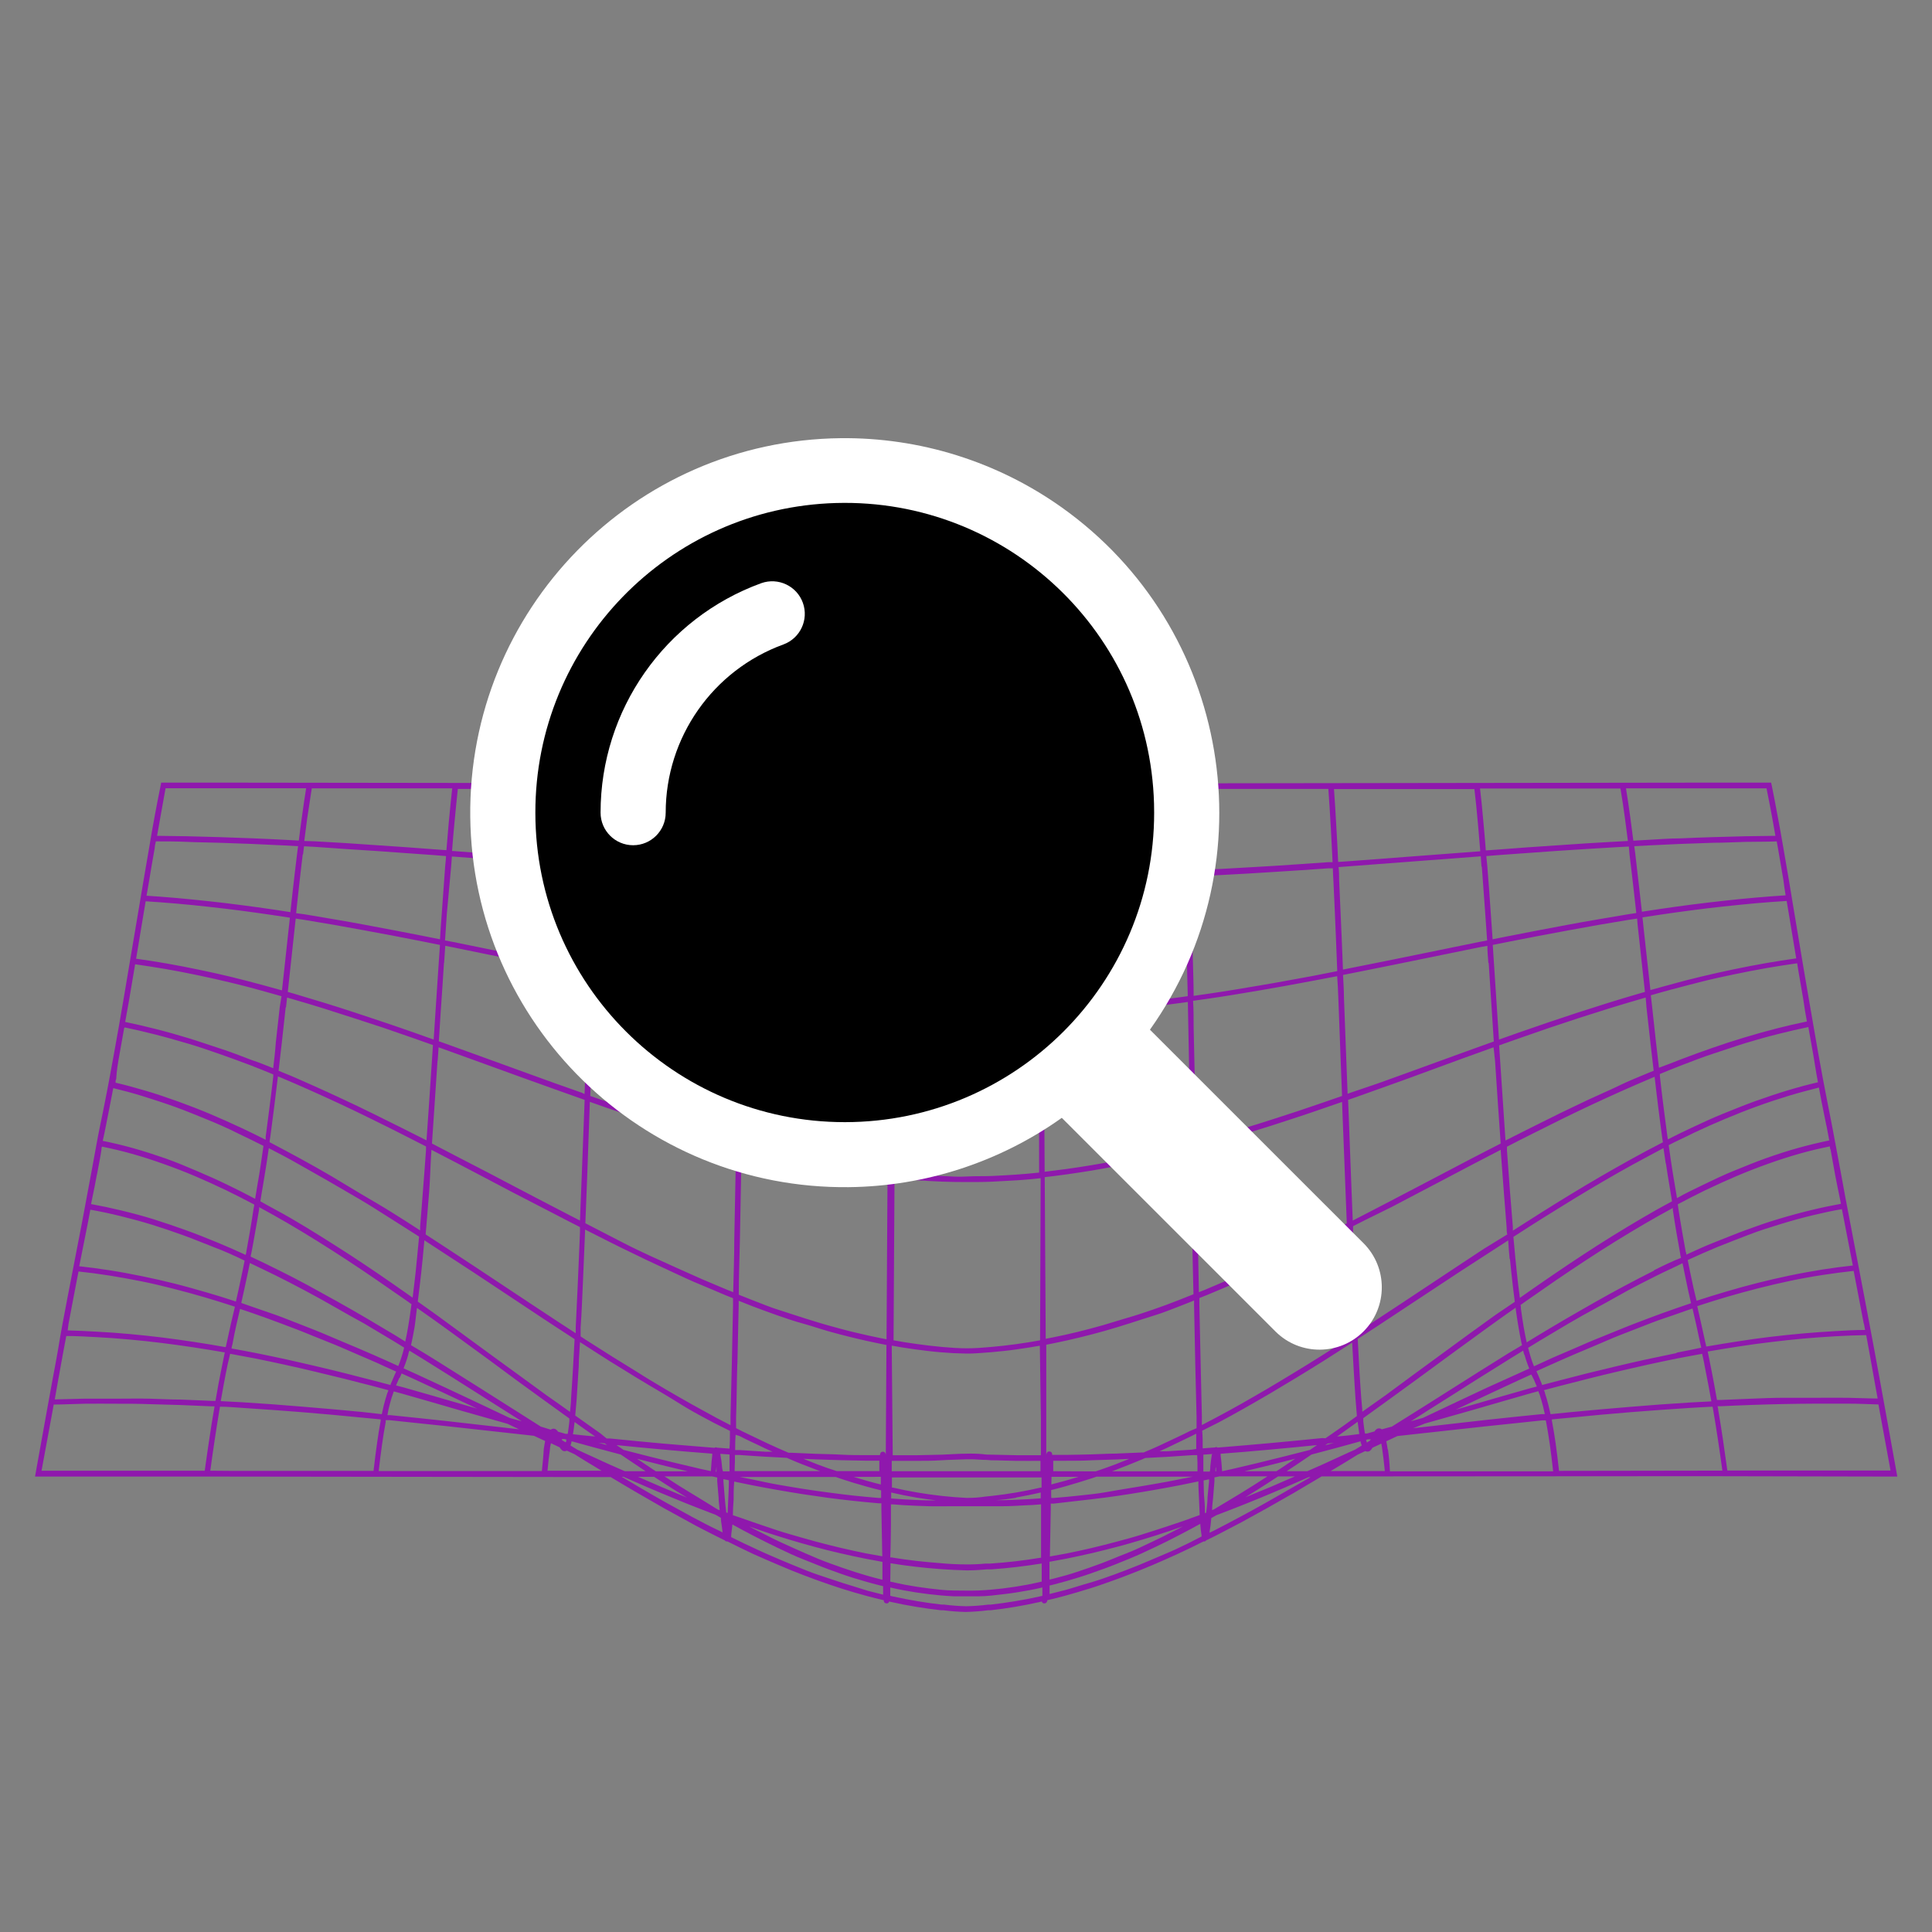 <svg xmlns="http://www.w3.org/2000/svg" xmlns:xlink="http://www.w3.org/1999/xlink" width="500" zoomAndPan="magnify" viewBox="0 0 375 375" height="500" preserveAspectRatio="xMidYMid meet" version="1.0"><rect x="0" y="0" width="375" height="375" fill="#808080" stroke="none"/><defs><clipPath id="74d7cfd438"><path d="M 6.797 151.504 L 368.297 151.504 L 368.297 313 L 6.797 313 Z M 6.797 151.504 " clip-rule="nonzero"/></clipPath><clipPath id="cf72298b1c"><path d="M 100.637 95.254 L 231.176 95.254 L 231.176 225.793 L 100.637 225.793 Z M 100.637 95.254 " clip-rule="nonzero"/></clipPath><clipPath id="6716058c60"><path d="M 165.906 95.254 C 129.859 95.254 100.637 124.477 100.637 160.523 C 100.637 196.57 129.859 225.793 165.906 225.793 C 201.953 225.793 231.176 196.57 231.176 160.523 C 231.176 124.477 201.953 95.254 165.906 95.254 Z M 165.906 95.254 " clip-rule="nonzero"/></clipPath></defs><g clip-path="url(#74d7cfd438)"><path fill="#8f18ad" d="M 368.266 286.605 L 365.906 273.508 C 365.543 271.512 365.195 269.566 364.844 267.664 C 364.496 265.766 364.148 263.895 363.816 262.074 C 363.484 260.254 363.152 258.48 362.816 256.738 C 362.484 254.996 362.168 253.285 361.852 251.621 L 358.195 232.473 C 357.91 230.891 357.609 229.309 357.324 227.723 C 357.039 226.141 356.738 224.555 356.438 222.973 C 356.133 221.387 355.852 219.805 355.566 218.332 C 355.281 216.859 354.98 215.402 354.695 213.898 C 354.41 212.391 354.109 210.84 353.805 209.273 C 353.504 207.703 353.219 206.105 352.918 204.426 C 352.617 202.746 352.316 201.004 352.047 199.422 C 351.781 197.84 351.43 195.922 351.129 194.117 C 350.828 192.312 350.496 190.457 350.18 188.574 L 348.215 176.82 C 347.883 174.812 347.551 172.77 347.203 170.707 C 346.855 168.648 346.488 166.574 346.141 164.516 C 345.793 162.457 345.414 160.383 345.031 158.355 C 344.652 156.328 344.289 154.348 343.891 152.434 L 343.766 151.91 L 330.652 151.91 L 226.539 152.051 L 153.465 152.051 L 44.41 151.91 L 31.281 151.91 L 31.203 152.355 C 30.805 154.27 30.426 156.266 30.047 158.277 C 29.664 160.289 29.316 162.363 28.969 164.438 C 28.621 166.512 28.258 168.57 27.906 170.629 C 27.559 172.688 27.211 174.73 26.879 176.742 L 24.898 188.492 C 24.582 190.379 24.281 192.23 23.965 194.039 C 23.648 195.844 23.348 197.602 23.047 199.344 C 22.746 201.086 22.445 202.746 22.145 204.395 C 21.844 206.043 21.539 207.656 21.258 209.242 C 20.973 210.824 20.652 212.41 20.367 213.867 C 20.082 215.324 19.781 216.844 19.465 218.301 C 19.148 219.758 18.879 221.309 18.578 222.941 C 18.277 224.57 17.992 226.109 17.707 227.691 C 17.422 229.273 17.121 230.859 16.82 232.441 C 16.52 234.027 16.234 235.609 15.934 237.195 L 13.133 251.684 C 12.816 253.348 12.496 255.059 12.164 256.801 C 11.832 258.543 11.547 260.254 11.246 262.074 C 10.945 263.895 10.566 265.75 10.219 267.664 C 9.867 269.582 9.52 271.512 9.156 273.508 L 6.797 286.605 L 44.52 286.605 L 118.543 286.699 L 118.719 286.812 C 120.414 287.824 122.109 288.84 123.801 289.82 L 128.84 292.719 L 133.859 295.477 C 135.441 296.363 137.184 297.234 138.832 298.07 L 140.668 298.977 C 140.75 299.074 140.848 299.148 140.969 299.195 L 141.207 299.195 L 143.773 300.465 C 145.355 301.254 147.082 302.047 148.699 302.727 C 150.312 303.41 152.008 304.168 153.594 304.805 C 155.176 305.438 156.902 306.102 158.469 306.672 C 160.039 307.242 161.75 307.828 163.332 308.336 C 164.914 308.84 166.594 309.332 168.18 309.762 C 169.301 310.062 170.41 310.348 171.535 310.598 C 171.535 311.105 171.867 311.219 172.09 311.219 C 172.352 311.227 172.516 311.105 172.582 310.852 L 173.008 310.949 C 174.594 311.312 176.176 311.613 177.84 311.883 C 179.5 312.152 181.008 312.375 182.59 312.547 L 183.066 312.547 C 184.523 312.734 185.984 312.848 187.453 312.879 C 188.922 312.844 190.383 312.734 191.84 312.547 L 192.297 312.547 C 193.883 312.375 195.465 312.152 197.051 311.883 C 198.633 311.613 200.219 311.312 201.801 310.949 L 202.211 310.852 C 202.285 311.105 202.457 311.227 202.719 311.219 C 202.941 311.219 203.227 311.105 203.289 310.598 C 204.398 310.348 205.523 310.062 206.633 309.762 C 208.215 309.332 209.797 308.855 211.492 308.336 C 213.188 307.812 214.66 307.273 216.355 306.672 C 218.051 306.07 219.523 305.469 221.219 304.805 C 222.91 304.137 224.465 303.457 226.125 302.727 C 227.789 302 229.391 301.254 231.035 300.465 L 233.602 299.195 L 233.84 299.195 C 233.953 299.145 234.047 299.07 234.125 298.977 C 234.742 298.676 235.359 298.391 235.977 298.07 C 237.562 297.234 239.289 296.363 240.949 295.477 L 245.953 292.719 L 251.262 289.695 L 256.344 286.684 L 256.504 286.574 L 330.527 286.527 Z M 302.605 285.496 C 302.398 283.52 302.16 281.695 301.941 280.098 C 301.719 278.496 301.48 277.121 301.227 275.805 C 301.234 275.703 301.234 275.605 301.227 275.504 L 305.043 275.141 L 310.699 274.602 L 316.414 274.109 L 322.227 273.668 L 328.102 273.27 C 329.527 273.176 330.969 273.113 332.41 273.035 L 332.555 273.84 C 332.855 275.582 333.156 277.453 333.457 279.48 C 333.758 281.508 334.027 283.312 334.312 285.449 L 333.551 285.449 Z M 269.348 281.332 C 269.266 280.715 269.172 280.191 269.078 279.75 L 271.246 278.734 L 288.352 276.852 L 293.816 276.281 L 299.344 275.695 L 300.039 275.695 C 300.059 275.828 300.086 275.961 300.117 276.09 C 300.355 277.371 300.594 278.766 300.816 280.336 C 301.035 281.902 301.258 283.66 301.465 285.578 L 269.789 285.578 C 269.695 283.836 269.566 282.441 269.395 281.332 Z M 261.902 281.871 L 256.723 284.246 L 253.746 285.562 L 249.738 285.562 C 251.164 284.625 252.59 283.676 254.016 282.695 C 254.203 282.582 254.383 282.461 254.555 282.328 L 259.543 281 L 264.09 279.75 C 264.09 280.066 264.246 280.336 264.324 280.57 L 263.012 281.379 Z M 118.289 284.246 L 113.098 281.871 L 112.051 281.379 L 110.738 280.57 C 110.828 280.301 110.902 280.027 110.957 279.75 L 115.52 281 L 120.492 282.328 L 121.031 282.695 L 125.305 285.562 L 121.27 285.562 Z M 105.176 285.527 L 73.504 285.527 C 73.727 283.613 73.945 281.855 74.168 280.285 C 74.391 278.719 74.613 277.324 74.863 276.043 C 74.859 275.91 74.859 275.777 74.863 275.648 L 75.562 275.648 L 81.09 276.234 L 86.555 276.801 L 103.641 278.688 L 105.812 279.699 C 105.715 280.16 105.637 280.684 105.543 281.285 C 105.496 282.457 105.336 283.852 105.176 285.527 Z M 44.664 262.77 L 49.414 263.656 C 51.395 264.055 53.344 264.465 55.289 264.895 C 57.238 265.32 59.172 265.766 61.086 266.223 C 63.004 266.684 64.918 267.141 66.82 267.617 L 72.473 269.059 L 75.371 269.836 C 75.371 270.023 75.246 270.215 75.164 270.422 C 74.93 271.148 74.723 271.895 74.5 272.734 C 74.375 273.285 74.23 273.871 74.105 274.492 L 70.145 274.047 L 64.477 273.523 L 58.742 273.035 L 52.93 272.574 L 47.039 272.18 L 42.844 271.957 C 43.016 270.926 43.207 269.914 43.379 268.98 C 43.664 267.395 43.934 266.035 44.219 264.688 C 44.395 264.008 44.535 263.355 44.664 262.77 Z M 52.172 222.859 C 54.086 223.844 56.082 224.887 58.062 226.027 C 60.043 227.168 61.91 228.184 63.875 229.324 C 65.836 230.461 67.738 231.57 69.641 232.68 C 71.539 233.789 73.422 234.992 75.293 236.18 C 77.16 237.367 79.031 238.539 80.883 239.727 L 81.344 240.027 C 81.215 241.484 81.074 242.895 80.945 244.195 C 80.773 246.094 80.582 247.836 80.391 249.387 C 80.297 250.242 80.188 251.066 80.09 251.875 L 79.188 251.242 C 77.336 249.941 75.484 248.645 73.598 247.359 C 71.715 246.078 69.828 244.812 67.93 243.574 C 66.027 242.34 64.062 241.105 62.227 239.949 C 60.391 238.793 58.285 237.527 56.414 236.434 C 54.547 235.34 52.438 234.266 50.539 233.172 C 50.699 232.113 50.855 231.148 51.016 230.273 C 51.25 228.879 51.488 227.391 51.742 225.809 C 51.887 224.871 52.027 223.875 52.172 222.859 Z M 53.93 209.051 L 53.93 208.926 L 54.449 209.129 C 56.367 209.938 58.348 210.793 60.359 211.695 C 62.371 212.598 64.254 213.453 66.188 214.355 C 68.117 215.258 70.02 216.176 71.918 217.113 C 73.82 218.047 75.719 218.98 77.59 219.93 C 79.457 220.883 80.992 221.656 82.688 222.527 L 82.688 223.227 C 82.5 225.934 82.293 228.547 82.102 231.016 C 81.914 233.488 81.738 235.848 81.547 238.051 C 81.547 238.316 81.547 238.555 81.547 238.824 C 79.711 237.621 77.859 236.449 75.988 235.277 C 74.121 234.105 72.109 232.949 70.145 231.793 C 68.184 230.637 66.391 229.512 64.461 228.371 C 62.527 227.23 60.516 226.109 58.617 225.062 C 56.715 224.016 54.625 222.91 52.707 221.895 L 52.328 221.703 C 52.328 221.387 52.406 221.07 52.457 220.738 C 52.691 218.965 52.945 217.098 53.184 215.148 C 53.422 213.199 53.676 211.172 53.93 209.051 Z M 55.512 195.543 L 55.719 193.625 L 56.762 193.926 C 58.758 194.496 60.738 195.098 62.688 195.699 L 68.531 197.57 L 74.215 199.422 L 79.902 201.387 L 84.035 202.844 L 83.844 205.758 C 83.641 208.828 83.434 211.84 83.242 214.754 C 83.086 217.016 82.941 219.203 82.785 221.34 L 78.031 218.949 L 72.348 216.129 C 70.445 215.191 68.531 214.273 66.598 213.375 C 64.664 212.473 62.719 211.57 60.754 210.699 C 58.789 209.828 56.809 208.926 54.879 208.164 L 54.07 207.832 C 54.277 206.09 54.484 204.316 54.688 202.496 C 54.941 200.23 55.195 197.918 55.449 195.543 Z M 57.398 178.297 L 58.98 178.531 L 64.918 179.531 L 70.777 180.59 L 76.543 181.668 L 82.23 182.777 L 85.398 183.41 L 85.16 186.832 C 84.953 190 84.746 193.246 84.527 196.414 L 84.176 201.781 L 80.344 200.418 C 78.461 199.754 76.559 199.105 74.645 198.457 C 72.727 197.805 70.812 197.172 68.879 196.539 C 66.945 195.906 65 195.273 63.035 194.672 C 61.07 194.07 59.09 193.469 57.094 192.883 L 55.859 192.531 L 57.129 180.781 Z M 58.82 165.848 L 59.012 164.262 L 61.133 164.375 L 66.977 164.785 L 72.855 165.164 L 78.633 165.578 L 84.398 165.988 L 86.57 166.164 C 86.57 166.812 86.457 167.461 86.41 168.113 C 86.188 171.074 85.969 174.16 85.746 177.297 C 85.617 178.883 85.508 180.641 85.398 182.316 L 82.387 181.715 L 76.688 180.605 L 70.906 179.516 C 68.957 179.148 67.008 178.801 65.047 178.469 L 59.059 177.457 L 57.477 177.25 L 57.902 173.289 C 58.172 170.758 58.473 168.27 58.758 165.848 Z M 60.516 153.02 L 87.773 153.02 C 87.566 154.902 87.344 157.059 87.105 159.621 C 86.965 161.332 86.805 163.156 86.648 165.023 L 84.492 164.863 L 78.777 164.438 L 72.98 164.043 L 67.105 163.645 L 61.133 163.297 L 59.059 163.234 C 59.25 161.648 59.441 160.258 59.629 158.832 C 59.961 156.66 60.246 154.715 60.516 153.02 Z M 143.98 168.969 L 143.027 168.969 L 137.961 168.715 L 132.844 168.43 L 127.699 168.129 L 122.504 167.746 L 117.262 167.383 L 116.406 167.383 C 116.516 165.117 116.629 162.949 116.738 160.906 C 116.898 157.848 117.055 155.316 117.215 153.16 L 144.469 153.16 C 144.375 155.57 144.281 158.418 144.184 161.617 C 144.121 163.898 144.043 166.371 143.98 168.969 Z M 230.879 161.602 C 230.781 158.434 230.688 155.535 230.578 153.129 L 257.832 153.129 C 257.992 155.285 258.148 157.879 258.324 160.875 C 258.434 162.918 258.547 165.086 258.656 167.352 L 257.801 167.352 L 252.543 167.715 L 247.348 168.062 L 242.203 168.363 L 237.102 168.648 L 232.035 168.902 L 231.066 168.902 C 231.004 166.371 230.941 163.898 230.879 161.602 Z M 315.402 158.832 C 315.59 160.258 315.781 161.73 315.973 163.234 L 313.914 163.344 L 307.957 163.691 L 302.066 164.09 L 296.27 164.484 L 290.57 164.914 L 288.398 165.07 C 288.258 163.203 288.098 161.379 287.938 159.672 C 287.719 157.105 287.496 154.918 287.273 153.051 L 314.531 153.051 C 314.816 154.715 315.102 156.66 315.402 158.832 Z M 316.289 165.848 C 316.59 168.27 316.875 170.758 317.16 173.258 C 317.316 174.574 317.461 175.887 317.602 177.219 L 316.02 177.457 L 310.062 178.469 C 308.102 178.801 306.137 179.148 304.203 179.516 L 298.422 180.605 L 292.723 181.715 L 289.715 182.316 C 289.602 180.641 289.477 178.961 289.363 177.297 C 289.145 174.129 288.922 171.074 288.684 168.113 L 288.492 166.164 L 290.648 165.988 L 296.348 165.578 L 302.145 165.164 L 308.02 164.785 L 314.039 164.422 L 316.16 164.312 Z M 318 180.781 L 319.281 192.531 L 318.047 192.883 C 316.051 193.469 314.07 194.055 312.105 194.672 C 310.145 195.289 308.195 195.906 306.246 196.539 L 300.484 198.457 L 294.797 200.418 L 290.949 201.781 L 289.965 186.832 C 289.887 185.691 289.824 184.551 289.746 183.41 L 292.914 182.777 L 298.613 181.668 L 304.379 180.59 L 310.238 179.531 L 316.176 178.531 L 317.762 178.297 C 317.809 179.117 317.902 179.957 318 180.781 Z M 319.582 195.543 C 319.852 197.918 320.105 200.293 320.359 202.496 C 320.562 204.316 320.77 206.09 320.977 207.832 L 320.152 208.164 C 318.234 208.973 316.242 209.746 314.23 210.73 C 312.219 211.711 310.316 212.504 308.387 213.406 C 306.453 214.309 304.535 215.258 302.637 216.16 L 296.965 218.98 L 292.215 221.371 C 292.074 219.234 291.914 217.047 291.773 214.785 C 291.566 211.871 291.375 208.859 291.172 205.789 L 290.98 202.906 L 295.113 201.449 C 296.984 200.785 298.883 200.133 300.785 199.484 L 306.547 197.57 L 312.457 195.699 C 314.418 195.098 316.398 194.496 318.379 193.926 L 319.426 193.625 Z M 321.164 209.051 C 321.402 211.172 321.656 213.199 321.895 215.164 C 322.133 217.129 322.387 218.98 322.621 220.754 L 322.766 221.719 L 322.387 221.91 C 320.453 222.91 318.457 223.969 316.461 225.078 C 314.469 226.188 312.598 227.246 310.633 228.387 C 308.672 229.527 306.785 230.652 304.887 231.809 C 302.984 232.965 301.086 234.137 299.215 235.324 C 297.348 236.512 295.492 237.684 293.641 238.871 C 293.641 238.602 293.641 238.367 293.641 238.098 C 293.449 235.898 293.262 233.555 293.07 231.066 C 292.879 228.594 292.691 225.98 292.5 223.273 L 292.5 222.574 C 294.18 221.703 295.891 220.832 297.602 219.98 C 299.312 219.125 301.355 218.094 303.254 217.16 C 305.156 216.227 307.07 215.305 309.004 214.402 C 310.934 213.5 312.867 212.613 314.832 211.742 C 316.793 210.871 318.82 209.984 320.738 209.176 L 321.262 208.973 Z M 323.352 225.809 C 323.582 227.391 323.82 228.879 324.062 230.273 C 324.223 231.191 324.383 232.156 324.539 233.172 C 322.641 234.184 320.691 235.277 318.727 236.434 C 316.762 237.59 314.863 238.73 312.898 239.949 C 310.934 241.168 309.098 242.34 307.148 243.625 C 305.203 244.906 303.363 246.125 301.496 247.41 C 299.629 248.691 297.742 249.988 295.891 251.289 L 295.004 251.922 C 294.891 251.113 294.797 250.34 294.688 249.438 C 294.512 247.852 294.32 246.141 294.133 244.242 C 294.004 242.941 293.879 241.531 293.75 240.074 L 294.195 239.793 C 296.047 238.586 297.918 237.398 299.785 236.227 C 301.656 235.055 303.555 233.883 305.441 232.727 C 307.324 231.57 309.258 230.43 311.172 229.309 C 313.09 228.184 315.086 227.059 316.984 226.012 C 318.887 224.969 320.961 223.875 322.875 222.844 C 323.035 223.875 323.176 224.871 323.32 225.809 Z M 326.93 246.934 C 327.168 248.121 327.422 249.293 327.66 250.434 L 328.23 252.953 C 326.504 253.539 324.715 254.141 322.926 254.789 C 321.133 255.438 319.027 256.23 317.016 257.008 C 315.004 257.781 313.137 258.59 311.203 259.352 C 309.273 260.109 307.371 260.934 305.473 261.773 C 303.57 262.613 301.672 263.355 299.801 264.258 L 297.742 265.195 C 297.648 264.941 297.551 264.688 297.441 264.418 C 297.25 263.895 297.078 263.309 296.887 262.66 L 296.602 261.613 L 298.789 260.27 L 304.379 256.941 C 306.246 255.852 308.133 254.773 310.016 253.773 C 311.902 252.777 313.816 251.652 315.734 250.609 C 317.648 249.562 319.645 248.566 321.531 247.613 C 323.414 246.664 324.918 246.031 326.566 245.191 C 326.711 245.699 326.805 246.301 326.93 246.934 Z M 330.797 264.734 C 331.062 266.082 331.348 267.508 331.633 269.027 C 331.809 269.961 331.984 270.973 332.172 272.004 L 327.977 272.227 L 322.086 272.621 L 316.273 273.082 L 310.539 273.57 L 304.871 274.094 L 300.957 274.492 C 300.816 273.871 300.688 273.285 300.547 272.734 C 300.34 271.895 300.117 271.148 299.879 270.422 C 299.879 270.215 299.754 270.023 299.676 269.836 L 302.59 269.059 L 308.242 267.617 C 310.145 267.141 312.043 266.668 313.961 266.223 C 315.875 265.781 317.824 265.32 319.758 264.895 C 321.688 264.465 323.668 264.055 325.633 263.656 L 330.383 262.77 C 330.527 263.355 330.652 264.008 330.797 264.688 Z M 247.762 285.562 L 241.566 285.562 L 244.195 284.941 C 245.891 284.531 247.57 284.121 249.281 283.676 L 251.402 283.137 L 248.348 285.18 Z M 234.379 290.645 C 234.379 291.676 234.219 292.688 234.125 293.605 L 233.871 293.699 C 233.871 292.941 233.871 292.117 233.762 291.055 C 233.648 289.996 233.664 288.68 233.617 287.352 L 234.156 287.238 L 234.68 287.129 C 234.68 287.254 234.68 287.383 234.68 287.508 Z M 140.668 290.645 L 140.414 287.477 L 140.414 287.098 L 140.953 287.207 L 141.477 287.32 C 141.477 288.648 141.398 289.883 141.352 291.023 C 141.301 292.164 141.27 292.91 141.238 293.668 L 140.969 293.574 C 140.844 292.688 140.766 291.676 140.668 290.645 Z M 126.715 285.195 L 123.66 283.152 L 125.781 283.691 C 127.477 284.137 129.172 284.547 130.852 284.957 L 133.496 285.578 L 127.301 285.578 Z M 77.621 267.363 L 77.953 266.586 L 80.473 267.727 L 85.984 270.293 L 91.43 272.859 L 92.617 273.414 L 89.449 272.496 L 83.988 270.91 L 78.461 269.328 L 76.875 268.914 C 77.082 268.41 77.273 267.949 77.477 267.508 Z M 91.875 271.879 L 86.41 269.312 L 80.883 266.746 L 78.332 265.59 C 78.438 265.324 78.551 265.039 78.664 264.734 C 78.855 264.195 79.062 263.594 79.25 262.914 C 79.25 262.676 79.379 262.422 79.457 262.152 L 81.801 263.594 L 87.25 267 L 92.633 270.406 L 101.25 275.867 L 98.922 275.219 Z M 80.945 253.98 L 80.945 253.871 C 81.992 254.613 83.055 255.344 84.113 256.102 C 85.934 257.402 87.758 258.73 89.562 260.047 L 94.945 263.973 L 100.234 267.887 L 105.512 271.719 L 110.516 275.328 C 110.516 275.52 110.516 275.727 110.516 275.898 C 110.402 276.836 110.309 277.641 110.199 278.309 L 109.785 278.309 L 108.328 277.895 C 108.258 277.785 108.172 277.684 108.074 277.594 C 107.926 277.426 107.734 277.332 107.508 277.312 C 107.281 277.297 107.082 277.355 106.902 277.5 L 105.367 277.023 L 104.988 276.914 L 103.863 276.199 L 93.27 269.484 L 87.867 266.082 C 86.062 264.941 84.258 263.801 82.418 262.676 L 79.773 261.094 L 79.871 260.68 C 80.074 259.777 80.25 258.828 80.441 257.75 C 80.629 256.672 80.727 255.391 80.914 253.98 Z M 84.953 205.867 L 85.129 203.285 L 85.539 203.43 L 91.066 205.426 L 101.945 209.367 L 107.285 211.285 L 112.574 213.168 L 113.477 213.484 L 112.906 228.469 C 112.797 231.367 112.684 234.168 112.574 236.91 L 110.719 235.957 L 105.445 233.219 L 100.078 230.414 L 94.691 227.582 L 89.23 224.762 L 83.844 221.957 C 84.004 219.676 84.16 217.332 84.32 214.91 C 84.527 211.949 84.715 208.926 84.922 205.867 Z M 86.203 186.863 C 86.285 185.77 86.348 184.676 86.426 183.586 L 87.82 183.855 L 93.363 184.992 L 104.258 187.211 L 109.582 188.336 L 114.332 189.285 C 114.332 190.727 114.219 192.184 114.172 193.625 C 114.016 197.586 113.855 201.543 113.715 205.504 L 113.461 212.344 L 112.906 212.09 L 107.617 210.223 L 102.277 208.289 L 91.414 204.348 L 85.871 202.352 L 85.176 202.113 L 85.539 196.43 C 85.746 193.309 85.984 190.109 86.172 186.91 Z M 87.566 168.207 L 87.711 166.242 L 111.941 168.078 L 115.328 168.332 C 115.328 169.141 115.328 169.918 115.219 170.805 C 115.043 174.352 114.887 178.09 114.727 181.891 C 114.727 183.949 114.555 186.055 114.473 188.227 L 109.738 187.273 L 104.402 186.199 L 93.504 183.965 L 87.961 182.84 L 86.379 182.539 C 86.488 180.797 86.602 179.086 86.727 177.375 C 87.043 174.242 87.266 171.152 87.566 168.207 Z M 287.621 168.207 C 287.844 171.152 288.066 174.242 288.289 177.375 C 288.414 179.086 288.543 180.797 288.652 182.539 L 287.07 182.84 L 270.629 186.199 L 265.277 187.273 L 260.668 188.191 C 260.574 186.086 260.492 183.98 260.414 181.859 C 260.258 178.027 260.082 174.289 259.922 170.773 C 259.922 169.934 259.922 169.188 259.812 168.301 L 263.188 168.047 L 287.418 166.211 C 287.449 166.891 287.512 167.543 287.559 168.207 Z M 288.953 186.91 L 289.949 202.16 L 289.254 202.398 L 283.711 204.395 L 272.863 208.34 L 267.508 210.27 L 262.156 212.09 L 261.57 212.297 L 261.301 205.297 C 261.16 201.402 261.016 197.473 260.859 193.578 C 260.859 192.137 260.746 190.68 260.684 189.238 L 265.434 188.289 L 270.789 187.211 L 287.211 183.855 L 288.699 183.586 C 288.699 184.727 288.809 185.816 288.891 186.91 Z M 290.188 205.914 C 290.395 208.988 290.602 211.996 290.789 214.91 C 290.965 217.332 291.121 219.66 291.281 221.957 L 285.832 224.762 L 280.371 227.629 L 274.969 230.461 L 269.695 233.219 L 264.422 235.957 C 263.805 236.273 263.188 236.574 262.566 236.91 C 262.457 234.168 262.348 231.367 262.234 228.469 C 262.098 224.805 261.957 221.051 261.809 217.207 L 261.664 213.484 L 262.586 213.168 L 267.875 211.285 L 273.211 209.367 L 283.949 205.426 L 289.492 203.43 L 289.902 203.285 Z M 293.086 244.398 C 293.277 246.301 293.449 248.043 293.641 249.609 C 293.766 250.688 293.895 251.699 294.02 252.684 L 290.285 255.215 L 284.82 259.16 L 279.434 263.102 L 274.113 267 L 268.902 270.848 L 264.422 274.016 C 264.422 273.207 264.277 272.32 264.215 271.34 C 264.074 269.5 263.945 267.41 263.805 265.098 C 263.723 263.516 263.629 261.727 263.535 259.887 L 267.207 257.496 L 272.48 254.012 L 283.203 246.934 L 288.699 243.371 L 292.738 240.758 C 292.801 241.992 292.914 243.211 293.023 244.352 Z M 294.195 254.027 C 294.387 255.438 294.574 256.656 294.766 257.75 C 294.957 258.844 295.129 259.777 295.32 260.68 C 295.363 260.816 295.402 260.953 295.43 261.094 L 292.77 262.676 L 287.32 266.082 C 285.516 267.207 283.727 268.344 281.938 269.484 L 276.602 272.859 L 271.277 276.199 L 270.137 276.914 L 269.695 277.023 L 268.207 277.438 C 268.027 277.293 267.828 277.23 267.602 277.25 C 267.375 277.27 267.188 277.363 267.035 277.531 C 266.941 277.621 266.863 277.723 266.797 277.832 L 265.34 278.242 L 264.93 278.242 C 264.816 277.578 264.707 276.77 264.609 275.836 C 264.609 275.664 264.609 275.457 264.609 275.266 L 269.602 271.656 L 274.875 267.824 L 280.211 263.91 C 281.984 262.598 283.789 261.297 285.594 259.984 C 287.402 258.668 289.207 257.34 291.043 256.039 C 292.09 255.281 293.133 254.551 294.211 253.809 Z M 295.906 262.961 C 296.094 263.641 296.285 264.242 296.492 264.781 C 296.699 265.32 296.715 265.367 296.824 265.637 L 294.273 266.793 L 288.699 269.312 L 283.234 271.879 L 276.172 275.219 L 273.844 275.867 C 274.953 275.172 276.047 274.492 277.137 273.777 L 282.477 270.406 C 284.25 269.266 286.055 268.141 287.859 267 L 293.309 263.594 L 295.652 262.152 C 295.699 262.422 295.777 262.676 295.844 262.914 Z M 297.695 267.711 C 297.887 268.156 298.09 268.613 298.297 269.121 L 296.715 269.535 L 291.188 271.117 L 285.723 272.699 L 282.555 273.621 L 283.727 273.066 L 289.191 270.5 L 294.703 267.934 L 297.219 266.793 C 297.316 266.922 297.457 267.254 297.633 267.617 Z M 249.074 282.742 L 244.008 283.992 L 238.988 285.18 L 237.211 285.562 C 237.117 284.184 237.023 283.168 236.926 282.488 C 236.926 282.363 236.926 282.266 236.926 282.172 L 241.68 281.793 L 246.715 281.348 L 251.801 280.871 L 255.617 280.492 L 254.27 281.426 Z M 121.031 281.426 L 119.668 280.492 L 123.5 280.871 L 128.57 281.348 L 133.496 281.777 L 138.246 282.156 C 138.246 282.25 138.246 282.348 138.246 282.473 C 138.152 283.137 138.07 284.168 137.977 285.543 L 136.203 285.164 L 131.184 283.977 L 126.113 282.727 Z M 113.27 278.609 L 111.211 278.387 C 111.324 277.723 111.434 276.93 111.527 276.012 C 112.859 276.961 114.188 277.91 115.52 278.828 Z M 116.531 278.211 C 114.949 277.086 113.285 275.93 111.656 274.758 C 111.75 273.809 111.844 272.699 111.941 271.434 C 112.066 269.582 112.195 267.492 112.336 265.098 C 112.336 263.656 112.496 262.121 112.574 260.508 L 113.082 260.824 C 114.805 261.949 116.531 263.039 118.242 264.133 L 123.375 267.301 C 125.086 268.328 126.781 269.359 128.473 270.34 C 130.168 271.324 131.91 272.465 133.496 273.398 C 135.078 274.332 136.852 275.266 138.516 276.152 L 141.684 277.738 C 141.684 278.926 141.684 280.066 141.586 281.172 L 139.289 281 C 139.289 281 139.289 281 139.195 281 L 138.91 280.906 L 138.703 281.016 L 138.609 281.016 L 133.621 280.605 L 128.617 280.191 L 123.531 279.715 L 118.434 279.211 L 117.754 279.211 Z M 113.145 248.883 C 113.27 245.793 113.414 242.547 113.555 239.125 C 113.547 238.969 113.547 238.809 113.555 238.652 L 115.41 239.586 C 117.133 240.473 118.859 241.328 120.586 242.184 L 125.719 244.668 L 130.816 247.043 C 132.496 247.82 134.191 248.629 135.871 249.309 C 137.551 249.988 139.211 250.734 140.891 251.43 L 142.285 251.984 C 142.285 252.383 142.285 252.793 142.285 253.188 C 142.203 257.227 142.125 261.109 142.047 264.75 C 141.969 268.395 141.871 271.844 141.793 275.043 C 141.793 275.582 141.793 276.09 141.793 276.629 L 139.086 275.219 C 137.5 274.332 135.758 273.414 134.098 272.48 C 132.434 271.543 130.754 270.578 129.059 269.582 C 127.367 268.582 125.574 267.523 123.992 266.508 C 122.41 265.496 120.586 264.418 118.875 263.34 L 113.715 260.062 L 112.699 259.398 C 112.699 258.828 112.699 258.242 112.699 257.656 C 112.906 254.852 113 251.984 113.145 248.883 Z M 114.488 213.867 L 117.656 214.988 L 122.852 216.746 L 128.094 218.426 L 133.195 220.012 C 134.887 220.516 136.566 221.023 138.262 221.5 L 142.871 222.781 L 142.523 240.598 C 142.523 244.098 142.379 247.504 142.316 250.812 L 141.316 250.418 C 139.734 249.738 137.992 249.039 136.312 248.312 L 131.277 246.062 L 126.211 243.766 C 124.5 242.957 122.805 242.184 121.078 241.281 L 115.914 238.617 L 113.617 237.43 C 113.73 234.531 113.855 231.57 113.969 228.5 Z M 260.621 217.254 C 260.777 221.086 260.922 224.855 261.062 228.516 C 261.176 231.586 261.285 234.551 261.41 237.445 L 259.117 238.617 C 257.375 239.488 255.664 240.359 253.938 241.199 C 252.211 242.039 250.516 242.879 248.82 243.688 C 247.125 244.496 245.434 245.27 243.738 246.062 C 242.043 246.855 240.379 247.645 238.703 248.312 C 237.023 248.977 235.375 249.738 233.711 250.418 L 232.699 250.812 C 232.637 247.5 232.574 244.094 232.508 240.598 L 232.16 222.797 L 236.77 221.516 C 238.449 221.039 240.145 220.531 241.82 220.027 L 246.922 218.441 L 252.066 216.762 C 253.777 216.195 255.52 215.609 257.246 215.004 L 260.492 213.883 Z M 261.477 239.125 C 261.617 242.531 261.746 245.793 261.887 248.883 C 262.031 251.969 262.156 254.898 262.301 257.641 C 262.301 258.227 262.301 258.812 262.379 259.383 L 261.363 260.047 L 256.203 263.34 C 254.477 264.418 252.781 265.48 251.07 266.508 C 249.359 267.539 247.695 268.566 246.004 269.551 C 244.309 270.531 242.645 271.512 240.98 272.449 C 239.32 273.383 237.641 274.301 235.977 275.188 L 233.285 276.598 C 233.285 276.09 233.285 275.582 233.285 275.012 C 233.207 271.844 233.125 268.363 233.047 264.719 C 232.969 261.078 232.891 257.195 232.793 253.156 C 232.793 252.762 232.793 252.352 232.793 251.953 L 234.188 251.398 C 235.852 250.703 237.531 250.008 239.207 249.277 C 240.887 248.551 242.566 247.789 244.262 247.012 C 245.953 246.238 247.648 245.43 249.344 244.637 C 251.039 243.844 252.766 243.055 254.492 242.152 L 259.672 239.555 L 261.523 238.617 Z M 236.055 285.578 L 235.914 285.578 C 235.914 285.293 235.914 284.992 235.992 284.723 C 236.023 284.941 236.039 285.277 236.055 285.578 Z M 235.203 282.41 C 235.121 282.914 235.027 283.629 234.918 284.641 C 234.918 284.941 234.918 285.277 234.82 285.625 L 233.57 285.625 C 233.57 285.07 233.57 284.516 233.57 283.93 C 233.57 283.344 233.57 282.883 233.57 282.348 L 235.328 282.219 C 235.293 282.277 235.25 282.328 235.203 282.379 Z M 232.43 283.992 C 232.43 284.562 232.43 285.09 232.43 285.578 L 215.848 285.578 L 216.734 285.242 C 218.32 284.625 219.996 283.977 221.645 283.281 L 222.277 282.996 L 226.539 282.773 L 231.496 282.441 L 232.367 282.441 C 232.398 282.914 232.414 283.438 232.43 283.93 Z M 191.254 290.484 C 190.031 290.672 188.801 290.758 187.562 290.738 C 185.98 290.66 184.395 290.535 182.812 290.359 C 181.227 290.184 179.645 289.965 178.062 289.695 C 176.477 289.426 174.895 289.109 173.309 288.742 L 173.121 288.742 C 173.121 288.094 173.121 287.43 173.121 286.766 L 202.164 286.766 C 202.164 287.43 202.164 288.094 202.164 288.742 L 201.977 288.742 C 200.391 289.109 198.809 289.426 197.223 289.695 C 195.641 289.965 194.055 290.184 192.473 290.359 Z M 139.07 284.785 C 139.07 285.055 139.07 285.355 139.07 285.641 L 138.926 285.641 C 139.023 285.277 139.039 284.941 139.055 284.723 Z M 140.145 284.672 C 140.082 283.902 139.977 283.137 139.828 282.379 C 139.84 282.312 139.84 282.25 139.828 282.188 L 141.602 282.312 C 141.602 282.852 141.602 283.391 141.602 283.898 L 141.602 285.594 L 140.336 285.594 C 140.195 285.242 140.16 284.941 140.129 284.609 Z M 142.648 283.992 C 142.648 283.5 142.648 282.98 142.648 282.41 L 143.52 282.41 C 145.102 282.535 146.828 282.629 148.477 282.742 L 152.723 282.965 L 153.371 283.25 C 154.953 283.945 156.664 284.594 158.281 285.211 L 159.168 285.543 L 142.586 285.543 C 142.602 285.039 142.617 284.5 142.633 283.93 Z M 143.125 264.828 C 143.203 261.172 143.297 257.309 143.379 253.27 L 143.379 252.477 L 145.879 253.473 C 147.543 254.109 149.188 254.711 150.852 255.297 C 152.516 255.883 154.145 256.438 155.777 256.879 C 157.41 257.324 159.086 257.91 160.688 258.367 C 162.285 258.828 163.98 259.254 165.598 259.652 C 167.211 260.047 168.875 260.426 170.473 260.742 L 172.059 261.059 L 171.93 282.457 C 171.93 282.172 171.82 281.777 171.363 281.777 C 170.934 281.777 170.824 282.109 170.793 282.441 L 168.18 282.441 C 166.594 282.441 164.93 282.441 163.316 282.348 C 161.699 282.25 160.148 282.25 158.438 282.188 L 153.527 281.98 L 153.055 281.98 C 151.707 281.41 150.344 280.793 148.969 280.16 C 147.59 279.527 145.703 278.578 144.043 277.801 L 142.871 277.199 C 142.871 276.52 142.871 275.836 142.871 275.125 C 142.996 271.879 142.996 268.426 143.109 264.766 Z M 173.086 283.551 C 174.672 283.551 176.254 283.551 177.84 283.551 C 179.422 283.551 181.008 283.551 182.699 283.438 C 184.395 283.328 185.867 283.328 187.547 283.25 C 188.562 283.227 189.574 283.258 190.586 283.344 C 191.18 283.344 191.766 283.375 192.348 283.438 C 193.93 283.438 195.512 283.535 197.207 283.551 C 198.902 283.566 200.375 283.551 201.957 283.551 C 201.957 284.23 201.957 284.895 201.957 285.562 L 173.086 285.562 Z M 202.039 275.141 C 202.039 277.684 202.039 280.125 202.039 282.457 L 197.285 282.457 L 192.535 282.348 C 191.949 282.348 191.379 282.348 190.793 282.25 C 189.738 282.156 188.684 282.121 187.625 282.156 C 186.043 282.156 184.457 282.297 182.875 282.348 L 178.027 282.457 L 173.277 282.457 L 173.086 261.188 L 175.289 261.566 C 176.871 261.82 178.551 262.043 180.152 262.23 C 181.75 262.422 183.43 262.551 185.012 262.645 C 185.82 262.645 186.598 262.723 187.469 262.723 C 188.34 262.723 189.051 262.723 189.922 262.645 C 191.508 262.551 193.09 262.406 194.785 262.23 C 196.48 262.059 197.953 261.82 199.648 261.566 L 201.832 261.203 Z M 143.52 278.719 C 145.102 279.559 146.844 280.301 148.461 281.109 L 149.934 281.777 L 148.57 281.777 L 143.613 281.457 L 142.695 281.457 C 142.695 280.492 142.695 279.512 142.789 278.496 Z M 158.691 284.246 L 155.938 283.152 L 158.344 283.266 L 163.238 283.422 L 168.113 283.52 L 170.68 283.52 C 170.68 284.023 170.68 284.707 170.68 285.543 L 162.414 285.543 C 161.195 285.164 159.941 284.723 158.691 284.246 Z M 170.965 286.652 C 170.965 287.129 170.965 287.621 170.965 288.141 C 170.094 287.922 169.223 287.699 168.336 287.445 C 167.449 287.191 166.578 286.938 165.691 286.668 Z M 204.098 286.652 L 209.34 286.652 C 208.438 286.922 207.566 287.191 206.695 287.43 C 205.824 287.668 204.938 287.906 204.066 288.125 C 204.066 287.621 204.082 287.129 204.098 286.652 Z M 204.43 285.562 C 204.43 284.723 204.43 283.977 204.43 283.535 L 206.98 283.535 C 208.562 283.535 210.242 283.535 211.855 283.438 L 216.75 283.281 L 219.176 283.168 L 216.418 284.262 C 215.152 284.738 213.898 285.18 212.68 285.594 Z M 231.352 281.379 L 226.41 281.695 L 225.051 281.695 L 226.508 281.031 C 228.09 280.285 229.785 279.449 231.465 278.641 L 232.191 278.277 C 232.191 279.289 232.191 280.27 232.191 281.238 Z M 230.973 277.754 C 229.391 278.578 227.648 279.336 226.047 280.113 C 224.449 280.891 223.293 281.363 221.961 281.934 L 221.484 281.934 L 216.594 282.141 C 215.008 282.141 213.332 282.266 211.715 282.297 C 210.098 282.328 208.547 282.379 206.836 282.395 L 204.238 282.395 C 204.238 282.062 204.098 281.727 203.668 281.727 C 203.211 281.727 203.113 282.125 203.082 282.41 C 203.082 280.066 203.082 277.656 203.082 275.078 L 203.082 261.012 L 204.668 260.695 C 206.25 260.379 207.836 260.016 209.547 259.602 C 211.254 259.191 212.809 258.781 214.438 258.32 C 216.07 257.859 217.703 257.355 219.348 256.832 C 220.996 256.309 222.641 255.754 224.289 255.25 C 225.938 254.742 227.582 254.059 229.246 253.426 L 231.766 252.43 L 231.766 253.27 C 231.844 257.309 231.922 261.188 232.004 264.828 C 232.082 268.473 232.176 271.941 232.254 275.141 C 232.254 275.852 232.254 276.535 232.254 277.215 Z M 231.449 240.598 C 231.449 244.242 231.59 247.773 231.652 251.211 C 230.703 251.605 229.738 251.984 228.789 252.352 C 227.203 252.984 225.492 253.602 223.848 254.172 C 222.199 254.742 220.551 255.297 218.938 255.754 C 217.32 256.215 215.676 256.77 214.059 257.227 C 212.441 257.688 210.797 258.113 209.211 258.512 C 207.629 258.906 205.949 259.27 204.367 259.586 L 202.973 259.855 L 202.781 228.484 C 204.176 228.324 205.602 228.152 207.043 227.945 C 208.484 227.738 210.32 227.469 211.953 227.199 C 213.582 226.93 215.23 226.613 216.879 226.297 C 218.523 225.98 220.172 225.633 221.82 225.27 C 223.465 224.902 225.129 224.508 226.793 224.098 C 228.453 223.684 229.66 223.367 231.117 222.988 Z M 201.879 260.156 L 199.535 260.555 C 197.953 260.809 196.367 261.027 194.785 261.203 C 193.199 261.379 191.617 261.52 190.035 261.629 C 188.449 261.727 186.867 261.727 185.281 261.629 C 183.699 261.52 182.113 261.395 180.531 261.203 C 178.949 261.012 177.363 260.809 175.781 260.555 L 173.438 260.156 L 173.625 228.688 C 175.211 228.848 176.605 228.973 178.043 229.086 C 179.484 229.195 181.324 229.289 182.922 229.355 C 184.523 229.418 186.09 229.434 187.672 229.434 L 187.832 229.434 C 189.605 229.434 191.191 229.434 192.695 229.355 C 194.199 229.273 195.863 229.195 197.57 229.086 C 199.281 228.973 200.52 228.832 201.992 228.688 Z M 172.074 259.953 L 170.695 259.684 C 169.113 259.367 167.527 259 165.852 258.605 C 164.172 258.211 162.684 257.781 160.988 257.324 C 159.293 256.863 157.82 256.371 156.109 255.852 C 154.398 255.328 152.848 254.773 151.199 254.266 C 149.555 253.758 147.922 253.078 146.273 252.445 L 143.395 251.305 C 143.395 247.867 143.535 244.336 143.613 240.695 L 143.945 223.145 C 145.387 223.527 146.828 223.906 148.27 224.254 C 149.711 224.602 151.582 225.047 153.242 225.426 C 154.906 225.809 156.539 226.141 158.184 226.457 C 159.832 226.773 161.465 227.074 163.094 227.359 C 164.727 227.645 166.387 227.883 168.004 228.102 C 169.621 228.324 170.871 228.484 172.266 228.641 Z M 151.043 286.684 L 162.238 286.684 L 163.188 287.02 C 164.773 287.555 166.469 288.062 168.066 288.508 C 169.066 288.793 170.047 289.043 171.027 289.281 C 171.027 289.773 171.027 290.25 171.027 290.754 L 170.57 290.754 C 168.984 290.629 167.402 290.469 165.707 290.297 C 164.012 290.121 162.539 289.914 160.828 289.695 C 159.121 289.473 157.566 289.25 155.938 288.996 C 154.305 288.742 152.656 288.457 151.027 288.176 C 149.395 287.891 147.746 287.523 146.164 287.191 L 143.629 286.684 Z M 172.977 289.695 C 174.559 290.059 176.145 290.391 177.727 290.66 C 179.043 290.883 180.355 291.055 181.656 291.215 L 180.199 291.215 C 178.613 291.215 177.031 291.105 175.449 291.023 L 172.977 290.852 C 172.977 290.5 172.977 290.121 172.977 289.695 Z M 197.254 290.66 C 198.84 290.391 200.422 290.059 202.008 289.695 C 202.008 290.074 202.008 290.453 202.008 290.82 L 199.551 290.992 C 197.969 291.07 196.383 291.152 194.707 291.184 L 193.266 291.184 C 194.625 291.105 195.941 290.93 197.254 290.707 Z M 204.035 289.219 C 205.016 288.98 205.996 288.727 206.98 288.441 C 208.562 288 210.148 287.492 211.855 286.953 L 212.824 286.621 L 231.496 286.621 L 228.961 287.129 C 227.379 287.461 225.668 287.762 224.02 288.047 C 222.375 288.332 220.742 288.617 219.109 288.871 C 217.48 289.125 215.848 289.426 214.266 289.695 C 212.68 289.965 211.004 290.121 209.387 290.297 C 207.77 290.469 206.219 290.629 204.523 290.754 L 204.051 290.754 C 204.02 290.234 204.02 289.695 204.035 289.266 Z M 256.629 279.129 L 251.516 279.637 L 246.445 280.113 L 241.41 280.555 L 236.406 280.969 L 236.309 280.969 L 236.074 280.855 L 235.82 280.953 L 235.738 280.953 L 233.445 281.125 C 233.445 280.02 233.445 278.879 233.348 277.691 L 236.516 276.105 C 238.18 275.219 239.84 274.301 241.52 273.352 C 243.199 272.398 244.879 271.434 246.574 270.438 C 248.266 269.438 249.961 268.426 251.656 267.395 C 253.352 266.367 255.078 265.289 256.789 264.227 L 261.965 260.918 L 262.457 260.602 C 262.535 262.184 262.633 263.77 262.711 265.195 C 262.836 267.508 262.98 269.598 263.105 271.527 C 263.203 272.781 263.297 273.887 263.375 274.855 C 261.793 276.027 260.129 277.184 258.516 278.309 C 258.102 278.609 257.691 278.879 257.277 279.164 Z M 263.52 275.965 C 263.629 276.867 263.738 277.656 263.836 278.34 L 261.777 278.609 L 259.543 278.828 Z M 288.051 242.371 L 282.602 245.969 L 271.879 253.078 L 266.605 256.547 L 263.438 258.605 C 263.438 258.227 263.438 257.863 263.438 257.48 C 263.312 254.758 263.172 251.844 263.043 248.738 C 262.918 245.637 262.758 242.402 262.633 238.984 L 262.633 238 L 264.945 236.828 L 270.137 234.266 L 275.477 231.461 L 280.875 228.625 C 282.68 227.66 284.504 226.711 286.324 225.758 L 291.297 223.176 L 291.297 223.414 C 291.488 226.125 291.691 228.738 291.883 231.223 C 292.074 233.711 292.262 235.973 292.438 238.254 C 292.438 238.715 292.438 239.156 292.562 239.602 Z M 259.766 193.672 C 259.922 197.57 260.066 201.48 260.207 205.375 L 260.492 212.727 L 256.93 213.961 L 251.75 215.719 L 246.621 217.383 C 244.926 217.938 243.23 218.457 241.535 218.965 C 239.84 219.473 238.18 219.98 236.5 220.453 L 232.176 221.656 L 231.684 199.422 C 231.684 197.695 231.684 195.969 231.574 194.258 L 234.363 193.863 C 236.055 193.625 237.734 193.355 239.43 193.086 L 244.547 192.23 L 249.676 191.328 L 254.871 190.363 L 259.543 189.477 C 259.652 190.887 259.719 192.277 259.766 193.672 Z M 230.656 199.422 L 231.082 221.91 C 229.5 222.324 228.043 222.719 226.523 223.082 C 225.004 223.445 223.227 223.875 221.582 224.254 C 219.934 224.637 218.305 224.953 216.672 225.285 C 215.039 225.617 213.41 225.902 211.777 226.172 C 210.148 226.441 208.5 226.695 206.898 226.914 L 202.766 227.438 L 202.594 196.953 L 204.637 196.953 C 206.219 196.871 207.914 196.793 209.547 196.684 C 211.176 196.57 212.824 196.445 214.469 196.301 L 219.426 195.844 L 224.398 195.289 C 225.984 195.082 227.727 194.875 229.406 194.641 L 230.562 194.48 Z M 201.691 227.598 C 200.105 227.754 198.68 227.898 197.191 227.992 C 195.703 228.086 194.023 228.199 192.441 228.262 C 190.855 228.324 189.367 228.262 187.691 228.355 C 186.012 228.453 184.523 228.355 182.859 228.262 C 181.195 228.168 179.691 228.117 178.012 227.992 C 176.336 227.867 175.035 227.754 173.516 227.598 L 173.707 197.031 L 175.48 197.031 C 177.062 197.031 178.742 197.031 180.371 197.031 C 182.004 197.031 183.637 197.031 185.266 197.031 C 186.898 197.031 188.434 197.031 190.113 197.031 C 191.793 197.031 193.281 197.031 194.863 197.031 L 201.656 197.031 Z M 172.281 227.484 L 168.145 226.961 C 166.562 226.742 164.98 226.488 163.285 226.219 C 161.59 225.949 160.023 225.648 158.391 225.332 C 156.758 225.016 155.113 224.668 153.48 224.301 C 151.852 223.938 150.188 223.543 148.523 223.129 C 146.859 222.719 145.5 222.371 143.965 221.957 L 144.406 199.422 L 144.582 194.449 L 145.738 194.605 C 147.32 194.844 149.078 195.051 150.742 195.258 L 155.715 195.812 L 160.578 196.254 L 165.5 196.633 C 167.086 196.746 168.781 196.824 170.426 196.902 L 172.469 196.902 Z M 143.312 199.422 L 142.887 221.594 L 138.562 220.391 C 136.883 219.914 135.203 219.41 133.512 218.902 C 131.816 218.395 130.137 217.855 128.426 217.316 L 123.297 215.656 L 118.133 213.961 L 114.57 212.727 L 114.84 205.551 C 114.98 201.59 115.141 197.633 115.281 193.672 C 115.281 192.277 115.391 190.887 115.457 189.492 C 117.008 189.809 118.559 190.109 120.113 190.395 L 125.309 191.359 L 130.453 192.262 L 135.555 193.086 C 137.246 193.355 138.941 193.625 140.621 193.863 L 143.41 194.258 Z M 83.734 223.32 L 83.734 223.176 L 88.707 225.758 C 90.543 226.711 92.363 227.66 94.172 228.625 L 99.555 231.461 L 104.988 234.266 L 110.277 237.004 L 112.574 238.176 C 112.574 238.492 112.574 238.84 112.574 239.156 C 112.43 242.562 112.305 245.824 112.16 248.914 C 112.02 252 111.891 254.93 111.75 257.656 L 111.75 258.781 L 108.582 256.723 L 103.324 253.254 L 92.602 246.141 L 87.141 242.547 L 82.625 239.602 C 82.625 239.156 82.703 238.715 82.734 238.254 C 82.926 236.055 83.117 233.695 83.305 231.223 C 83.496 228.754 83.543 226.043 83.734 223.32 Z M 82.039 244.352 C 82.148 243.211 82.262 241.992 82.371 240.742 L 86.395 243.371 L 91.859 246.934 L 102.582 254.043 C 104.34 255.215 106.098 256.387 107.855 257.527 L 111.527 259.922 C 111.434 261.758 111.34 263.5 111.242 265.129 C 111.117 267.441 110.973 269.535 110.848 271.371 C 110.848 272.352 110.703 273.238 110.641 274.047 C 109.137 272.969 107.648 271.91 106.16 270.879 C 104.406 269.613 102.648 268.328 100.887 267.031 L 95.484 263.102 L 90.102 259.16 L 84.715 255.215 L 81.09 252.637 C 81.215 251.652 81.344 250.641 81.469 249.562 C 81.66 247.996 81.848 246.254 82.039 244.352 Z M 109.121 279.574 C 109.121 279.48 109.121 279.398 109.012 279.305 L 109.531 279.305 L 109.93 279.414 C 109.93 279.605 109.93 279.797 109.801 279.953 Z M 117.371 280.16 L 117.832 280.492 L 116.152 280.035 Z M 142.254 294.098 C 142.254 293.254 142.301 292.254 142.395 291.105 C 142.395 290.012 142.395 288.84 142.508 287.57 L 145.895 288.27 C 147.48 288.586 149.203 288.902 150.852 289.188 C 152.5 289.473 154.145 289.758 155.777 290.012 L 160.703 290.723 C 162.285 290.93 163.965 291.137 165.598 291.309 C 167.227 291.484 168.859 291.641 170.492 291.785 L 171.078 291.785 C 171.078 292.195 171.078 292.594 171.078 293.004 L 171.25 302.078 L 168.082 301.508 C 166.5 301.191 164.914 300.844 163.223 300.449 C 161.527 300.051 160.055 299.672 158.328 299.211 C 156.602 298.754 155.16 298.309 153.418 297.82 C 151.676 297.328 150.141 296.805 148.477 296.234 C 146.812 295.664 145.184 295.125 143.52 294.523 Z M 172.93 296.027 C 172.93 294.746 172.93 293.398 172.93 291.992 C 173.738 291.992 174.512 292.117 175.336 292.148 C 176.922 292.242 178.504 292.309 180.199 292.355 C 181.895 292.402 183.492 292.355 185.078 292.355 C 186.66 292.355 188.242 292.355 189.922 292.355 L 190.605 292.355 C 191.965 292.355 193.375 292.355 194.785 292.355 C 196.195 292.355 197.953 292.242 199.664 292.148 C 200.453 292.148 201.246 292.039 202.07 291.992 C 202.07 293.398 202.07 294.746 202.07 296.027 C 202.07 298.406 202.07 300.527 202.07 302.363 L 201.91 302.363 C 200.328 302.633 198.648 302.855 197.066 303.047 C 195.48 303.234 193.805 303.379 192.219 303.488 L 191.332 303.488 C 190.031 303.613 188.727 303.664 187.422 303.648 C 185.836 303.648 184.223 303.566 182.574 303.41 C 180.992 303.297 179.406 303.141 177.824 302.965 C 176.238 302.793 174.656 302.555 172.977 302.285 L 172.801 302.285 C 172.883 300.496 172.898 298.371 172.93 296.027 Z M 203.953 293.066 C 203.953 292.656 203.953 292.262 203.953 291.848 L 204.539 291.848 L 209.512 291.277 C 211.098 291.105 212.793 290.898 214.422 290.691 C 216.055 290.484 217.703 290.234 219.332 289.98 C 220.965 289.727 222.625 289.441 224.273 289.156 C 225.922 288.871 227.566 288.555 229.23 288.238 L 232.605 287.539 C 232.605 288.809 232.684 289.98 232.73 291.07 C 232.777 292.164 232.824 293.227 232.859 294.066 L 231.512 294.555 C 229.926 295.156 228.203 295.711 226.555 296.266 C 224.906 296.82 223.262 297.328 221.629 297.852 C 219.996 298.371 218.32 298.816 216.719 299.242 C 215.121 299.672 213.395 300.113 211.824 300.48 C 210.258 300.844 208.547 301.223 206.949 301.539 L 203.781 302.109 Z M 257.691 280.191 L 258.91 280.066 L 257.215 280.523 Z M 265.148 279.48 L 265.547 279.367 L 266.051 279.367 L 265.957 279.59 L 265.309 280 C 265.242 279.82 265.188 279.637 265.148 279.449 Z M 276.551 276.312 L 286.055 273.621 L 291.52 272.035 L 297.031 270.453 L 298.613 270.023 C 298.613 270.23 298.758 270.438 298.836 270.672 C 299.059 271.355 299.277 272.082 299.484 272.891 C 299.613 273.398 299.723 273.938 299.848 274.477 L 299.262 274.477 L 293.719 275.043 L 288.258 275.629 L 274.305 277.215 Z M 325.426 262.629 C 323.453 263.031 321.488 263.441 319.535 263.863 C 317.586 264.293 315.641 264.734 313.723 265.195 C 311.805 265.652 309.875 266.113 307.973 266.586 L 302.32 268.043 L 299.293 268.836 L 299.293 268.695 L 298.645 267.109 C 298.488 266.777 298.359 266.461 298.219 266.145 L 300.293 265.211 C 302.16 264.371 304.047 263.531 305.945 262.723 C 307.848 261.914 309.746 261.141 311.664 260.301 C 313.578 259.461 315.527 258.715 317.461 257.973 C 319.391 257.227 321.434 256.387 323.336 255.77 C 325.234 255.152 326.82 254.535 328.516 253.98 L 329.242 257.148 C 329.496 258.32 329.766 259.508 330.02 260.742 L 330.211 261.582 C 328.578 261.949 326.992 262.23 325.426 262.551 Z M 321.039 246.633 C 319.156 247.582 317.191 248.582 315.227 249.641 C 313.262 250.703 311.379 251.715 309.477 252.809 C 307.578 253.902 305.691 254.965 303.824 256.055 C 301.957 257.148 300.086 258.273 298.234 259.383 L 296.332 260.555 C 296.145 259.715 295.953 258.766 295.762 257.688 C 295.574 256.609 295.398 255.375 295.207 253.996 C 295.207 253.773 295.207 253.539 295.129 253.301 L 296.492 252.336 L 302.066 248.469 C 303.934 247.188 305.82 245.938 307.719 244.684 C 309.621 243.434 311.57 242.184 313.438 241.027 C 315.305 239.871 317.348 238.637 319.25 237.527 C 321.148 236.418 322.906 235.438 324.699 234.469 C 324.691 234.598 324.691 234.723 324.699 234.852 C 324.93 236.414 325.168 237.902 325.41 239.316 C 325.648 240.727 325.887 242.055 326.125 243.34 C 326.125 243.609 326.234 243.879 326.281 244.145 C 324.617 244.797 322.844 245.652 321.039 246.555 Z M 286.863 159.828 C 287.004 161.539 287.164 163.359 287.32 165.23 L 263.09 167.066 L 259.734 167.305 C 259.637 165.055 259.527 162.871 259.402 160.844 C 259.242 157.816 259.082 155.301 258.926 153.16 L 286.18 153.16 C 286.402 154.965 286.625 157.168 286.863 159.828 Z M 232.082 170.074 L 237.148 169.836 L 242.266 169.555 L 247.426 169.234 L 252.621 168.902 L 257.879 168.539 L 258.703 168.539 C 258.703 169.348 258.781 170.121 258.816 170.977 C 258.988 174.527 259.148 178.262 259.305 182.062 C 259.387 184.188 259.48 186.324 259.559 188.492 L 254.809 189.43 L 249.613 190.379 C 247.902 190.695 246.191 190.996 244.48 191.281 L 239.383 192.137 C 237.703 192.406 236.008 192.676 234.332 192.914 L 231.684 193.293 C 231.684 190.789 231.574 188.305 231.527 185.883 C 231.434 181.43 231.336 177.105 231.242 173.035 C 231.242 172.055 231.242 171.105 231.164 170.156 Z M 230.102 172.973 C 230.195 177.043 230.293 181.352 230.387 185.801 C 230.387 188.289 230.496 190.805 230.547 193.355 L 229.277 193.531 C 227.598 193.77 225.938 193.973 224.289 194.164 C 222.641 194.355 220.98 194.559 219.332 194.719 L 214.406 195.191 C 212.824 195.336 211.129 195.445 209.496 195.559 C 207.867 195.668 206.234 195.762 204.605 195.844 L 202.594 195.844 L 202.594 187.59 C 202.594 182.73 202.594 178.09 202.496 173.672 C 202.496 172.625 202.496 171.578 202.496 170.504 L 212.191 170.504 L 217.148 170.426 L 222.121 170.281 L 227.141 170.121 L 230.117 169.996 C 230.102 171.043 230.102 171.992 230.102 172.973 Z M 201.371 173.75 C 201.371 178.121 201.371 182.809 201.469 187.672 L 201.469 195.938 L 199.68 195.938 C 198.094 195.938 196.512 195.938 194.801 195.938 C 193.09 195.938 191.633 195.938 189.938 195.938 C 188.242 195.938 186.676 195.938 185.043 195.938 C 183.414 195.938 181.879 195.938 180.293 195.938 C 178.711 195.938 176.969 195.938 175.305 195.938 L 173.516 195.938 L 173.516 187.672 C 173.516 182.809 173.516 178.168 173.609 173.75 C 173.609 172.688 173.609 171.645 173.609 170.582 L 177.633 170.582 C 179.215 170.582 180.91 170.582 182.543 170.457 L 187.438 170.266 C 188.465 170.266 189.512 170.266 190.605 170.359 L 192.379 170.457 C 193.961 170.457 195.641 170.551 197.285 170.582 L 201.293 170.582 C 201.34 171.645 201.34 172.688 201.355 173.75 Z M 172.629 173.75 C 172.629 178.121 172.629 182.809 172.535 187.672 L 172.535 195.922 L 170.539 195.922 C 168.902 195.848 167.27 195.754 165.645 195.637 C 164.059 195.527 162.383 195.414 160.734 195.273 C 159.086 195.129 157.457 194.973 155.809 194.797 C 154.164 194.625 152.5 194.449 150.852 194.242 C 149.207 194.039 147.527 193.848 145.863 193.609 L 144.582 193.355 C 144.582 190.805 144.691 188.289 144.738 185.801 C 144.832 181.352 144.93 177.043 145.039 172.973 C 145.039 171.992 145.039 171.043 145.039 170.105 L 148.016 170.234 L 153.023 170.391 C 154.605 170.391 156.348 170.488 158.012 170.535 L 162.969 170.613 L 172.66 170.613 C 172.629 171.645 172.629 172.688 172.613 173.734 Z M 143.898 172.957 C 143.805 177.027 143.711 181.352 143.613 185.801 C 143.613 188.227 143.504 190.711 143.457 193.215 C 142.57 193.086 141.684 192.977 140.797 192.832 C 139.117 192.598 137.438 192.328 135.742 192.059 C 134.047 191.789 132.34 191.504 130.645 191.188 L 125.574 190.285 L 120.398 189.332 L 115.488 188.336 C 115.582 186.168 115.66 184.027 115.758 181.906 C 115.914 178.074 116.074 174.336 116.23 170.82 C 116.23 169.996 116.312 169.234 116.344 168.379 L 117.184 168.379 L 122.441 168.746 L 127.633 169.078 L 132.781 169.395 L 137.898 169.68 L 142.98 169.918 L 143.945 169.918 C 143.93 171.012 143.898 171.961 143.883 172.941 Z M 115.645 160.777 C 115.535 162.805 115.426 164.992 115.312 167.242 L 111.957 167.004 L 87.742 165.164 C 87.883 163.297 88.043 161.414 88.199 159.828 C 88.438 157.23 88.66 155.078 88.863 153.129 L 116.074 153.098 C 115.977 155.25 115.82 157.754 115.645 160.777 Z M 50.301 234.691 C 50.301 234.551 50.301 234.438 50.301 234.312 C 52.074 235.277 53.914 236.289 55.75 237.367 C 57.586 238.445 59.582 239.633 61.547 240.867 C 63.508 242.102 65.348 243.258 67.277 244.527 C 69.211 245.793 71.047 247.027 72.918 248.312 C 74.785 249.594 76.656 250.879 78.508 252.176 L 79.871 253.141 L 79.773 253.84 C 79.586 255.215 79.41 256.438 79.219 257.527 C 79.031 258.621 78.855 259.555 78.664 260.395 L 76.781 259.223 C 74.93 258.113 73.059 256.992 71.191 255.898 C 69.32 254.805 67.422 253.711 65.52 252.652 C 63.621 251.59 61.703 250.527 59.789 249.484 C 57.871 248.438 55.844 247.41 53.961 246.473 C 52.074 245.539 50.395 244.715 48.656 243.91 C 48.656 243.641 48.766 243.371 48.812 243.102 C 49.051 241.816 49.305 240.488 49.543 239.078 C 49.777 237.668 50.062 236.258 50.301 234.691 Z M 48.133 246.934 C 48.258 246.348 48.371 245.746 48.496 245.145 C 50.078 245.922 51.82 246.727 53.516 247.566 C 55.211 248.406 57.348 249.516 59.312 250.559 C 61.277 251.605 63.145 252.637 65.031 253.727 C 66.914 254.82 68.816 255.867 70.684 256.895 L 76.258 260.223 L 78.445 261.566 C 78.363 261.93 78.27 262.281 78.176 262.613 C 77.984 263.258 77.793 263.844 77.605 264.371 C 77.512 264.641 77.414 264.895 77.305 265.145 L 75.262 264.211 C 73.375 263.371 71.492 262.535 69.59 261.727 C 67.691 260.918 65.773 260.141 63.844 259.301 C 61.91 258.465 59.977 257.719 58.031 256.957 C 56.082 256.199 54.055 255.375 52.137 254.742 C 50.223 254.109 48.559 253.488 46.832 252.902 C 47.023 252.066 47.215 251.227 47.387 250.387 C 47.641 249.246 47.879 248.074 48.133 246.934 Z M 45.867 257.227 L 46.594 254.059 C 48.273 254.613 50 255.215 51.758 255.852 C 53.516 256.484 55.656 257.293 57.633 258.051 C 59.613 258.812 61.516 259.637 63.43 260.379 C 65.348 261.125 67.262 261.965 69.164 262.801 C 71.062 263.641 72.934 264.387 74.816 265.289 L 76.891 266.223 L 76.543 267 L 76.434 267.254 C 76.227 267.711 76.02 268.188 75.816 268.695 C 75.824 268.742 75.824 268.789 75.816 268.836 L 72.805 268.043 L 67.137 266.586 C 65.234 266.113 63.336 265.637 61.402 265.195 C 59.473 264.75 57.539 264.293 55.59 263.863 C 53.645 263.438 51.68 263.023 49.699 262.629 C 48.117 262.312 46.531 262.027 44.949 261.742 C 44.949 261.457 45.059 261.172 45.121 260.902 C 45.344 259.602 45.613 258.398 45.867 257.227 Z M 75.562 272.938 C 75.77 272.148 75.973 271.355 76.211 270.723 C 76.273 270.5 76.348 270.285 76.434 270.07 L 78.016 270.5 L 83.543 272.082 L 89.008 273.668 L 98.512 276.359 L 100.727 277.422 L 86.773 275.836 L 81.312 275.25 L 75.785 274.68 L 75.199 274.68 C 75.309 273.984 75.434 273.445 75.562 272.938 Z M 126.969 286.652 C 128.379 287.57 129.773 288.477 131.168 289.348 L 133.352 290.691 L 128.602 288.711 L 123.852 286.652 Z M 136.742 291.406 C 135.156 290.422 133.414 289.395 131.738 288.348 L 128.996 286.574 L 138.246 286.574 L 139.211 286.781 C 139.211 287.035 139.211 287.254 139.211 287.508 L 139.48 290.676 C 139.48 291.516 139.625 292.262 139.688 293.133 L 139.273 292.973 Z M 141.098 295.254 Z M 148.223 297.25 C 149.809 297.805 151.531 298.324 153.18 298.832 C 154.828 299.34 156.508 299.797 158.121 300.242 C 159.738 300.684 161.465 301.113 163.047 301.477 C 164.629 301.84 166.355 302.223 167.957 302.539 L 171.281 303.156 C 171.281 304.199 171.281 305.184 171.281 306.055 L 171.281 306.625 L 170.742 306.496 C 169.16 306.102 167.578 305.641 165.992 305.137 C 164.41 304.629 162.824 304.074 161.164 303.473 C 159.5 302.871 157.996 302.238 156.41 301.539 C 154.828 300.844 153.242 300.133 151.551 299.355 C 149.855 298.578 148.383 297.77 146.656 296.934 L 145.438 296.297 Z M 172.852 303.426 C 174.434 303.695 176.145 303.918 177.742 304.105 C 179.344 304.297 181.023 304.453 182.621 304.566 C 184.223 304.676 185.934 304.77 187.516 304.805 L 188.055 304.805 C 189.227 304.805 190.398 304.707 191.539 304.613 L 192.426 304.613 C 194.008 304.504 195.672 304.344 197.32 304.152 C 198.965 303.965 200.484 303.742 202.195 303.473 C 202.195 304.898 202.195 306.055 202.195 306.988 C 201.262 307.211 200.312 307.398 199.379 307.59 C 197.793 307.891 196.211 308.129 194.625 308.32 C 193.043 308.508 191.457 308.652 189.875 308.715 C 188.293 308.777 186.707 308.715 185.125 308.715 C 183.539 308.715 181.957 308.508 180.371 308.32 C 178.789 308.129 177.207 307.891 175.621 307.59 C 174.688 307.398 173.754 307.211 172.801 306.988 C 172.801 306.086 172.836 304.93 172.852 303.504 Z M 203.699 306.039 C 203.699 305.168 203.699 304.184 203.699 303.141 L 207.043 302.523 C 208.625 302.207 210.211 301.855 211.953 301.461 C 213.695 301.066 215.121 300.668 216.863 300.227 C 218.605 299.781 220.141 299.309 221.805 298.816 C 223.465 298.324 225.113 297.805 226.777 297.234 L 229.594 296.266 L 228.391 296.898 C 226.727 297.77 225.082 298.578 223.496 299.324 C 221.914 300.066 220.219 300.906 218.637 301.508 C 217.051 302.109 215.355 302.855 213.789 303.441 C 212.223 304.027 210.543 304.598 209.039 305.105 C 207.535 305.609 205.871 306.07 204.285 306.465 L 203.734 306.594 C 203.684 306.496 203.699 306.309 203.699 306.117 Z M 233.965 295.191 Z M 235.266 293.113 C 235.266 292.324 235.391 291.531 235.469 290.66 L 235.723 287.492 C 235.723 287.238 235.723 287.02 235.723 286.766 L 236.691 286.559 L 246.004 286.559 C 245.082 287.16 244.164 287.762 243.246 288.332 C 241.582 289.379 239.922 290.406 238.258 291.391 L 235.613 292.973 Z M 243.895 289.266 C 245.273 288.395 246.684 287.492 248.078 286.574 L 251.324 286.574 L 246.574 288.633 L 241.742 290.613 Z M 366.953 285.434 L 335.277 285.434 C 334.977 283.234 334.691 281.207 334.406 279.305 C 334.121 277.406 333.805 275.395 333.504 273.652 C 333.504 273.414 333.426 273.191 333.375 272.953 L 333.93 272.953 C 335.926 272.859 337.938 272.766 339.965 272.699 C 341.992 272.637 344.035 272.559 346.094 272.527 C 348.152 272.496 350.227 272.449 352.301 272.449 C 354.375 272.449 356.5 272.449 358.637 272.449 C 360.773 272.449 362.598 272.543 364.609 272.605 L 364.797 273.684 Z M 363.785 267.777 C 364.004 268.98 364.227 270.215 364.449 271.449 C 362.531 271.449 360.602 271.34 358.699 271.309 C 356.801 271.277 354.488 271.309 352.367 271.309 C 350.242 271.309 348.199 271.309 346.141 271.309 C 344.082 271.309 342.023 271.402 339.996 271.48 L 333.945 271.734 L 333.266 271.734 C 333.074 270.656 332.887 269.613 332.695 268.566 C 332.41 266.984 332.125 265.621 331.855 264.258 C 331.73 263.594 331.586 262.945 331.461 262.312 L 331.586 262.312 C 333.613 261.965 335.641 261.629 337.621 261.328 C 339.602 261.027 341.723 260.727 343.75 260.492 C 345.777 260.254 347.93 260 349.957 259.824 C 351.984 259.652 354.203 259.477 356.293 259.367 C 358.383 259.254 360.285 259.176 362.23 259.145 C 362.406 260.125 362.598 261.094 362.77 262.09 Z M 361.773 256.848 L 362.012 258.145 C 360.109 258.145 358.16 258.258 356.215 258.367 C 354.266 258.48 352.016 258.637 349.879 258.828 C 347.742 259.016 345.73 259.238 343.543 259.492 C 341.359 259.746 339.441 260.031 337.398 260.348 C 335.355 260.664 333.375 260.98 331.332 261.344 L 331.16 261.344 C 331.16 261.059 331.031 260.758 330.984 260.473 C 330.715 259.238 330.445 258.051 330.191 256.879 L 329.434 253.523 C 331.363 252.887 333.312 252.27 335.215 251.715 C 337.113 251.164 339.348 250.543 341.344 250.039 C 343.34 249.531 345.539 249.023 347.551 248.598 C 349.562 248.168 351.797 247.773 353.887 247.457 C 355.977 247.141 357.859 246.887 359.793 246.68 L 360.758 251.699 C 361.109 253.492 361.426 255.199 361.758 256.926 Z M 359.633 245.637 C 357.719 245.84 355.754 246.094 353.773 246.41 C 351.797 246.727 349.547 247.125 347.441 247.566 C 345.332 248.012 343.305 248.469 341.184 249.008 C 339.062 249.547 337.113 250.086 335.023 250.703 C 332.934 251.32 331.223 251.859 329.305 252.477 L 328.734 250.102 C 328.484 248.961 328.23 247.805 327.992 246.617 C 327.848 245.953 327.723 245.27 327.582 244.574 C 329.543 243.672 331.477 242.816 333.359 242.039 C 335.246 241.266 337.414 240.457 339.395 239.68 C 341.375 238.902 343.527 238.238 345.523 237.621 C 347.52 237.004 349.703 236.402 351.73 235.91 C 353.758 235.422 355.613 235.023 357.512 234.691 Z M 357.133 232.68 L 357.324 233.66 C 355.391 234.012 353.426 234.422 351.48 234.898 C 349.531 235.371 347.312 235.973 345.145 236.625 C 342.973 237.273 341.043 237.953 338.969 238.715 C 336.891 239.473 334.93 240.297 332.887 241.09 C 330.844 241.883 329.195 242.672 327.312 243.527 C 327.312 243.34 327.312 243.164 327.199 242.973 C 326.961 241.707 326.727 240.379 326.488 238.969 C 326.25 237.559 325.996 236.102 325.758 234.516 C 325.758 234.266 325.68 234.027 325.648 233.758 C 327.469 232.789 329.273 231.871 331.016 231.016 C 333.059 230.035 335.102 229.117 337.066 228.277 C 339.031 227.438 341.199 226.598 343.195 225.887 C 345.191 225.172 347.391 224.461 349.418 223.891 C 351.445 223.32 353.301 222.895 355.184 222.512 C 355.184 222.719 355.184 222.926 355.312 223.129 C 355.598 224.715 355.883 226.375 356.184 227.961 C 356.484 229.543 356.801 231.098 357.133 232.68 Z M 354.504 218.426 L 355.059 221.355 C 353.125 221.754 351.16 222.227 349.199 222.766 C 347.234 223.305 345.016 224.016 342.863 224.777 C 340.711 225.539 338.762 226.359 336.672 227.199 C 334.582 228.039 332.633 228.973 330.574 229.973 C 328.988 230.766 327.215 231.555 325.504 232.555 C 325.363 231.668 325.219 230.812 325.078 230.004 C 324.84 228.625 324.602 227.152 324.363 225.57 C 324.207 224.523 324.047 223.398 323.891 222.273 C 325.473 221.438 327.199 220.691 328.801 219.867 C 330.844 218.902 332.887 218 334.848 217.176 C 336.812 216.352 339 215.48 341.012 214.754 C 343.02 214.023 345.207 213.297 347.25 212.676 C 349.293 212.059 351.145 211.586 353.047 211.094 C 353.219 212.059 353.41 213.027 353.586 213.961 C 353.918 215.574 354.203 217.066 354.504 218.504 Z M 352.746 209.352 C 352.746 209.59 352.824 209.828 352.871 210.066 C 350.941 210.508 348.961 211.047 346.965 211.648 C 344.969 212.25 342.785 212.98 340.629 213.754 C 338.477 214.531 336.527 215.34 334.438 216.176 C 332.348 217.016 330.398 217.938 328.324 218.902 C 326.836 219.598 325.285 220.359 323.73 221.152 L 323.637 220.547 C 323.398 218.773 323.16 216.906 322.906 214.957 C 322.656 213.012 322.418 210.984 322.18 208.859 L 322.18 208.465 C 323.668 207.848 325.156 207.246 326.598 206.691 C 328.641 205.914 330.684 205.109 332.68 204.473 C 334.676 203.84 336.828 203.062 338.855 202.445 C 340.883 201.828 343.086 201.211 345.191 200.688 C 347.297 200.168 349.102 199.738 351.02 199.344 L 351.02 199.469 C 351.32 201.195 351.621 202.875 351.922 204.539 C 352.223 206.199 352.445 207.863 352.746 209.43 Z M 350.734 198.266 C 348.785 198.66 346.805 199.121 344.828 199.629 C 342.848 200.133 340.645 200.754 338.492 201.402 C 336.34 202.051 334.359 202.699 332.27 203.43 C 330.176 204.156 328.215 204.871 326.156 205.66 C 324.793 206.184 323.398 206.754 322.004 207.246 C 321.816 205.66 321.625 203.934 321.418 202.211 C 321.168 199.961 320.914 197.633 320.66 195.258 L 320.422 193.184 C 321.719 192.816 323.02 192.438 324.332 192.09 C 326.406 191.535 328.453 191.012 330.43 190.504 C 332.41 190 334.582 189.539 336.625 189.113 C 338.668 188.684 340.852 188.258 342.957 187.891 C 345.066 187.527 346.902 187.242 348.832 186.973 L 349.07 188.477 C 349.387 190.363 349.703 192.215 350.023 194.02 C 350.258 195.621 350.465 196.984 350.734 198.344 Z M 348.645 186.023 C 346.727 186.293 344.746 186.594 342.77 186.941 C 340.789 187.289 338.555 187.719 336.434 188.16 C 334.312 188.605 332.285 189.062 330.211 189.555 C 328.133 190.047 326.172 190.555 324.078 191.141 L 320.344 192.168 L 319.074 180.605 C 318.996 179.754 318.887 178.914 318.805 178.059 L 322.18 177.551 C 324.207 177.246 326.25 176.961 328.309 176.695 C 330.352 176.426 332.426 176.172 334.516 175.949 C 336.605 175.73 338.73 175.508 340.852 175.316 C 342.973 175.129 344.859 175 346.789 174.875 L 347.125 176.871 Z M 346.602 173.781 C 344.699 173.906 342.738 174.051 340.758 174.227 C 338.777 174.398 336.496 174.621 334.422 174.859 C 332.348 175.098 330.242 175.332 328.184 175.602 C 326.125 175.871 324.062 176.156 322.035 176.457 L 318.695 176.965 C 318.555 175.664 318.41 174.352 318.25 173.055 C 317.969 170.551 317.684 168.062 317.398 165.641 L 317.207 164.246 L 320.059 164.09 L 326.203 163.805 L 332.539 163.582 C 334.645 163.582 336.766 163.457 338.871 163.406 C 340.977 163.359 342.848 163.406 344.859 163.312 L 345.098 164.613 C 345.461 166.688 345.809 168.746 346.156 170.805 C 346.27 171.832 346.441 172.848 346.602 173.859 Z M 342.879 153.004 C 343.242 154.777 343.59 156.613 343.941 158.484 C 344.16 159.719 344.383 160.969 344.605 162.234 L 338.777 162.316 L 332.441 162.488 C 330.332 162.551 328.219 162.633 326.105 162.727 C 324.047 162.727 321.988 162.902 319.945 163.012 L 317.031 163.172 C 316.828 161.586 316.637 160.129 316.445 158.688 C 316.145 156.535 315.875 154.68 315.605 153.02 L 342.848 153.02 Z M 229.5 153.129 C 229.594 155.551 229.691 158.418 229.785 161.633 C 229.785 163.93 229.926 166.387 229.992 169.016 L 226.996 169.141 L 221.992 169.316 L 217.02 169.441 L 202.402 169.441 C 202.402 166.656 202.402 164.027 202.402 161.617 C 202.402 158.277 202.402 155.363 202.309 153.02 L 221.66 153.02 Z M 187.531 153.129 L 201.152 153.129 C 201.152 155.473 201.152 158.402 201.246 161.73 C 201.246 164.137 201.246 166.766 201.246 169.535 L 197.254 169.535 L 192.441 169.332 L 190.715 169.332 C 189.66 169.23 188.605 169.199 187.547 169.234 L 182.59 169.332 L 177.695 169.457 L 173.707 169.457 C 173.707 166.688 173.707 164.059 173.707 161.648 C 173.707 158.309 173.707 155.395 173.801 153.035 Z M 172.82 153.129 C 172.82 155.488 172.82 158.402 172.723 161.746 C 172.723 164.152 172.723 166.781 172.723 169.57 C 171.141 169.57 169.555 169.57 167.973 169.57 L 158.09 169.57 L 153.055 169.332 L 148.051 169.156 L 145.07 169.031 C 145.07 166.434 145.199 163.945 145.262 161.648 C 145.355 158.484 145.469 155.57 145.562 153.16 L 148.523 153.16 Z M 32.137 153.004 L 59.422 153.004 C 59.156 154.664 58.871 156.52 58.586 158.672 C 58.379 160.113 58.188 161.617 58 163.156 L 55.07 162.996 C 53.043 162.887 50.98 162.789 48.906 162.711 C 46.832 162.633 44.805 162.551 42.652 162.488 L 36.316 162.316 L 30.488 162.234 L 31.152 158.484 C 31.473 156.66 31.82 154.777 32.137 153.004 Z M 28.969 170.805 C 29.301 168.746 29.664 166.688 30.031 164.613 C 30.031 164.184 30.172 163.758 30.25 163.312 C 32.262 163.312 34.273 163.312 36.254 163.406 C 38.234 163.504 40.516 163.504 42.59 163.582 L 48.844 163.805 L 55.004 164.09 L 57.855 164.246 L 57.664 165.719 C 57.363 168.145 57.078 170.629 56.793 173.133 L 56.367 177.043 L 53.027 176.535 C 51 176.234 48.938 175.949 46.879 175.684 C 44.82 175.414 42.73 175.16 40.641 174.938 C 38.551 174.715 36.43 174.492 34.305 174.305 C 32.184 174.113 30.363 173.988 28.445 173.859 Z M 27.938 176.934 L 28.273 174.938 C 30.203 175.062 32.199 175.207 34.211 175.383 C 36.223 175.555 38.438 175.777 40.547 176.016 C 42.652 176.25 44.711 176.488 46.77 176.758 C 48.828 177.027 50.871 177.312 52.898 177.613 L 56.273 178.121 L 55.988 180.672 L 54.734 192.23 L 51 191.203 C 48.906 190.633 46.848 190.109 44.871 189.617 C 42.891 189.129 40.688 188.652 38.645 188.227 C 36.602 187.797 34.402 187.371 32.309 187.004 C 30.219 186.641 28.352 186.355 26.418 186.086 Z M 25.039 194.211 C 25.344 192.406 25.66 190.555 25.977 188.668 L 26.23 187.164 C 28.145 187.434 30.125 187.75 32.105 188.082 C 34.086 188.414 36.301 188.859 38.438 189.301 C 40.578 189.746 42.574 190.203 44.648 190.695 C 46.723 191.188 48.672 191.691 50.746 192.277 C 52.059 192.629 53.344 193.008 54.641 193.371 L 54.309 195.414 C 54.055 197.789 53.785 200.168 53.531 202.367 C 53.406 204.172 53.215 205.758 53.027 207.34 C 51.617 206.77 50.223 206.199 48.859 205.758 C 46.801 204.965 44.758 204.172 42.746 203.523 C 40.734 202.875 38.566 202.113 36.539 201.496 C 34.512 200.879 32.293 200.246 30.203 199.723 C 28.113 199.199 26.246 198.758 24.297 198.359 C 24.551 196.984 24.789 195.621 25.039 194.211 Z M 23.203 204.602 C 23.504 202.938 23.805 201.258 24.105 199.531 L 24.219 199.422 C 26.133 199.816 28.082 200.277 30.031 200.77 C 31.977 201.258 34.195 201.891 36.363 202.527 C 38.535 203.16 40.449 203.824 42.543 204.555 C 44.633 205.281 46.562 205.996 48.621 206.77 C 50.062 207.324 51.535 207.926 53.043 208.543 L 53.043 208.941 C 52.789 211.062 52.551 213.09 52.297 215.039 C 52.043 216.984 51.805 218.855 51.57 220.629 C 51.57 220.832 51.57 221.023 51.57 221.23 C 49.984 220.438 48.402 219.645 46.961 218.98 C 44.902 218.016 42.844 217.098 40.863 216.258 C 38.883 215.418 36.68 214.562 34.652 213.832 C 32.629 213.105 30.41 212.344 28.32 211.727 C 26.23 211.109 24.359 210.602 22.43 210.145 C 22.43 209.906 22.43 209.668 22.555 209.43 C 22.633 207.863 22.902 206.246 23.203 204.602 Z M 20.559 218.504 C 20.844 217.066 21.145 215.574 21.43 214.07 C 21.621 213.137 21.793 212.172 21.984 211.203 C 23.867 211.664 25.816 212.172 27.781 212.789 C 29.746 213.406 31.914 214.102 34.02 214.863 C 36.129 215.625 38.09 216.445 40.164 217.285 C 42.238 218.125 44.172 218.98 46.23 220.012 C 47.816 220.754 49.477 221.594 51.141 222.418 C 50.98 223.543 50.824 224.668 50.664 225.711 C 50.43 227.297 50.191 228.77 49.938 230.145 C 49.809 230.953 49.668 231.73 49.523 232.695 C 47.801 231.777 46.105 230.906 44.441 230.113 C 42.383 229.102 40.324 228.184 38.344 227.344 C 36.363 226.504 34.18 225.57 32.137 224.855 C 30.094 224.145 27.906 223.43 25.801 222.844 C 23.695 222.258 21.859 221.832 19.941 221.438 C 20.18 220.438 20.367 219.441 20.559 218.504 Z M 18.816 228.008 C 19.102 226.344 19.465 224.762 19.688 223.176 C 19.688 222.973 19.688 222.766 19.801 222.559 C 21.699 222.941 23.633 223.398 25.562 223.938 C 27.496 224.477 29.695 225.188 31.789 225.934 C 33.879 226.68 35.859 227.438 37.934 228.324 C 40.008 229.211 41.922 230.082 43.965 231.066 C 45.723 231.918 47.531 232.84 49.352 233.805 C 49.352 234.074 49.273 234.312 49.223 234.566 C 48.988 236.148 48.75 237.621 48.512 239.016 C 48.273 240.41 48.035 241.754 47.801 243.023 C 47.801 243.211 47.719 243.387 47.688 243.574 C 45.805 242.703 43.918 241.883 42.113 241.137 C 40.055 240.281 38.012 239.473 36.031 238.762 C 34.051 238.051 31.867 237.305 29.855 236.672 C 27.844 236.039 25.625 235.453 23.52 234.945 C 21.414 234.438 19.609 234.059 17.676 233.711 L 17.883 232.68 C 18.23 231.098 18.516 229.512 18.816 227.93 Z M 17.043 237.43 C 17.203 236.543 17.375 235.672 17.535 234.801 C 19.449 235.137 21.383 235.547 23.316 236.023 C 25.246 236.496 27.449 237.082 29.539 237.73 C 31.629 238.383 33.594 239.047 35.652 239.793 C 37.711 240.535 39.66 241.375 41.703 242.152 C 43.746 242.926 45.52 243.734 47.48 244.684 C 47.34 245.383 47.199 246.062 47.07 246.727 C 46.816 247.914 46.578 249.07 46.328 250.211 C 46.152 251.02 45.977 251.797 45.789 252.621 C 43.855 251.984 41.938 251.383 40.07 250.844 C 38.203 250.309 35.922 249.656 33.91 249.152 C 31.898 248.645 29.68 248.137 27.574 247.711 C 25.469 247.281 23.316 246.871 21.238 246.555 C 19.164 246.238 17.297 245.984 15.379 245.777 Z M 13.305 256.926 C 13.637 255.199 13.953 253.492 14.273 251.812 L 15.238 246.793 C 17.152 246.996 19.133 247.25 21.129 247.566 C 23.125 247.883 25.324 248.281 27.465 248.707 C 29.602 249.137 31.566 249.609 33.672 250.148 C 35.777 250.688 37.727 251.211 39.801 251.828 C 41.875 252.445 43.633 252.984 45.598 253.633 L 44.805 256.992 C 44.535 258.164 44.285 259.352 44.016 260.586 L 43.824 261.457 L 43.648 261.457 C 41.621 261.094 39.594 260.758 37.602 260.457 C 35.605 260.156 33.449 259.855 31.438 259.602 C 29.43 259.352 27.242 259.129 25.199 258.938 C 23.156 258.75 20.922 258.59 18.863 258.48 C 16.805 258.367 14.969 258.273 13.133 258.227 Z M 11.293 267.855 C 11.625 265.953 11.977 264.086 12.309 262.266 C 12.496 261.266 12.672 260.301 12.863 259.316 C 14.809 259.316 16.805 259.43 18.801 259.539 C 20.797 259.652 22.965 259.793 25.137 260 C 27.305 260.207 29.254 260.395 31.344 260.664 C 33.434 260.934 35.398 261.188 37.457 261.504 C 39.516 261.82 41.48 262.137 43.492 262.484 L 43.633 262.484 C 43.508 263.121 43.363 263.77 43.238 264.434 C 42.953 265.797 42.668 267.223 42.383 268.742 C 42.207 269.738 42.02 270.785 41.828 271.91 L 41.148 271.91 L 35.098 271.656 C 33.055 271.656 31.012 271.527 28.953 271.48 C 26.895 271.434 24.82 271.48 22.711 271.48 L 16.379 271.48 L 10.629 271.625 C 10.852 270.293 11.074 269.105 11.293 267.855 Z M 10.234 273.699 L 10.422 272.621 C 12.418 272.621 14.414 272.496 16.379 272.465 C 18.344 272.43 20.605 272.465 22.715 272.465 C 24.82 272.465 26.879 272.465 28.922 272.543 C 30.965 272.621 33.023 272.637 35.051 272.715 C 37.078 272.797 39.09 272.875 41.086 272.969 L 41.637 272.969 C 41.637 273.207 41.559 273.43 41.527 273.668 C 41.223 275.41 40.922 277.293 40.625 279.32 C 40.34 281.223 40.039 283.266 39.738 285.465 L 8.062 285.465 Z M 40.816 285.465 C 41.102 283.355 41.387 281.359 41.672 279.48 C 41.973 277.453 42.273 275.582 42.559 273.84 L 42.699 273.035 C 44.141 273.035 45.582 273.176 47.023 273.27 L 52.898 273.668 L 58.695 274.109 L 64.43 274.602 L 70.082 275.141 L 73.883 275.504 C 73.891 275.605 73.891 275.703 73.883 275.805 C 73.645 277.105 73.406 278.496 73.188 280.098 C 72.965 281.695 72.727 283.52 72.504 285.496 L 44.586 285.496 Z M 106.27 285.465 C 106.414 283.883 106.57 282.488 106.73 281.41 C 106.73 280.938 106.871 280.508 106.934 280.129 L 107.41 280.352 L 108.629 280.922 C 108.734 281.102 108.859 281.266 109.012 281.41 C 109.141 281.551 109.301 281.637 109.488 281.668 C 109.68 281.695 109.855 281.664 110.023 281.57 L 111.527 282.266 L 113.586 283.551 L 116.754 285.465 Z M 134.367 294.445 C 132.781 293.559 131.055 292.641 129.375 291.707 C 127.699 290.77 126.035 289.805 124.355 288.824 L 120.684 286.652 L 121.031 286.652 L 122.996 287.508 C 124.703 288.27 126.414 288.996 128.109 289.711 L 133.18 291.801 C 134.871 292.465 136.551 293.133 138.23 293.766 L 138.926 294.035 L 139.926 294.605 C 139.926 295.191 140.035 295.762 140.098 296.188 C 140.16 296.613 140.211 297.074 140.258 297.438 L 139.324 296.98 C 137.676 296.203 136.027 295.332 134.367 294.445 Z M 163.664 307.289 C 162.082 306.781 160.496 306.227 158.914 305.707 C 157.328 305.184 155.746 304.52 154.066 303.836 C 152.387 303.156 150.898 302.508 149.207 301.777 C 147.512 301.051 146.039 300.32 144.312 299.527 L 141.922 298.355 L 141.922 298.137 C 141.922 297.645 142.078 296.914 142.156 295.902 C 143.504 296.648 144.836 297.359 146.117 298.023 C 147.797 298.895 149.457 299.719 151.043 300.48 C 152.625 301.238 154.352 302.062 155.953 302.68 C 157.551 303.297 159.262 304.027 160.844 304.613 C 162.43 305.199 164.125 305.801 165.707 306.293 C 167.293 306.781 168.984 307.273 170.57 307.668 L 171.41 307.875 C 171.41 308.305 171.41 308.699 171.41 309.047 C 171.41 309.395 171.41 309.363 171.41 309.523 C 170.418 309.281 169.418 309.027 168.414 308.762 C 166.895 308.27 165.281 307.797 163.664 307.289 Z M 201.801 309.871 C 200.219 310.219 198.633 310.535 197.051 310.789 C 195.465 311.043 193.883 311.281 192.297 311.453 L 191.824 311.453 C 190.41 311.637 188.988 311.742 187.562 311.77 C 186.133 311.742 184.707 311.637 183.285 311.453 L 182.828 311.453 C 181.242 311.281 179.66 311.059 178.078 310.789 C 176.492 310.52 174.91 310.219 173.324 309.871 L 172.801 309.746 C 172.801 309.379 172.801 308.906 172.801 308.305 L 172.801 308.129 C 173.691 308.336 174.559 308.523 175.43 308.684 C 177.016 308.984 178.695 309.238 180.277 309.426 C 181.863 309.617 183.445 309.762 185.125 309.84 C 185.934 309.84 186.707 309.84 187.562 309.84 C 188.418 309.84 189.148 309.84 189.984 309.84 C 191.57 309.84 193.152 309.617 194.832 309.426 C 196.512 309.238 198 308.984 199.68 308.684 C 200.551 308.523 201.438 308.336 202.324 308.129 L 202.324 308.305 C 202.324 308.906 202.324 309.379 202.324 309.746 Z M 230.816 299.465 C 229.23 300.258 227.52 301.051 225.922 301.715 C 224.32 302.379 222.625 303.141 221.059 303.773 C 219.492 304.406 217.781 305.07 216.211 305.641 C 214.645 306.211 213.047 306.781 211.461 307.227 C 209.879 307.668 208.293 308.207 206.711 308.637 C 205.719 308.898 204.719 309.152 203.719 309.395 C 203.719 309.238 203.719 309.094 203.719 308.922 C 203.719 308.746 203.719 308.176 203.719 307.75 L 204.57 307.543 C 206.156 307.148 207.738 306.688 209.418 306.164 C 211.098 305.641 212.586 305.105 214.297 304.484 C 216.008 303.867 217.465 303.25 219.191 302.555 C 220.918 301.855 222.438 301.129 224.082 300.352 C 225.73 299.578 227.348 298.77 229.008 297.898 C 230.293 297.234 231.621 296.52 232.969 295.777 C 233.016 296.523 233.098 297.27 233.223 298.008 C 233.215 298.082 233.215 298.156 233.223 298.23 Z M 250.691 288.824 C 249.012 289.805 247.332 290.754 245.652 291.707 C 243.977 292.656 242.328 293.559 240.664 294.445 C 239.004 295.332 237.371 296.203 235.723 297.043 L 234.773 297.504 C 234.773 297.137 234.883 296.727 234.949 296.25 C 235.012 295.777 235.059 295.191 235.105 294.668 L 236.105 294.098 L 236.816 293.828 C 238.496 293.195 240.176 292.527 241.852 291.863 C 243.531 291.199 245.242 290.484 246.938 289.773 C 248.633 289.062 250.344 288.332 252.051 287.57 L 254 286.719 L 254.363 286.719 Z M 261.445 283.629 L 263.52 282.348 L 265.008 281.648 C 265.176 281.742 265.355 281.773 265.547 281.746 C 265.738 281.715 265.902 281.629 266.035 281.492 C 266.176 281.34 266.297 281.176 266.402 281 L 267.637 280.43 L 268.109 280.191 C 268.191 280.57 268.254 281 268.316 281.477 C 268.477 282.551 268.633 283.898 268.793 285.527 L 258.293 285.527 Z M 261.445 283.629 " fill-opacity="1" fill-rule="nonzero"/></g><g clip-path="url(#cf72298b1c)"><g clip-path="url(#6716058c60)"><path fill="#000000" d="M 100.637 95.254 L 231.176 95.254 L 231.176 225.793 L 100.637 225.793 Z M 100.637 95.254 " fill-opacity="1" fill-rule="nonzero"/></g></g><path fill="#ffffff" d="M 163.164 85.051 C 123.02 85.492 90.836 118.395 91.277 158.539 C 91.715 198.676 124.617 230.867 164.762 230.426 C 179.586 230.262 194.008 225.57 206.094 216.973 L 247.609 258.48 C 252.363 263.176 260.027 263.125 264.723 258.367 C 269.367 253.656 269.367 246.086 264.723 241.371 L 223.203 199.863 C 246.473 167.152 238.809 121.766 206.094 98.496 C 193.562 89.59 178.535 84.883 163.164 85.051 Z M 162.289 97.633 C 195.441 96.707 223.066 122.824 223.996 155.98 C 224.008 156.566 224.02 157.148 224.02 157.73 C 224.035 190.895 197.156 217.789 163.996 217.809 C 130.832 217.82 103.934 190.953 103.914 157.785 C 103.914 157.766 103.914 157.75 103.914 157.73 C 103.879 125.195 129.762 98.543 162.289 97.633 Z M 162.289 97.633 " fill-opacity="1" fill-rule="nonzero"/><path fill="#ffffff" d="M 147.754 113.195 C 151.043 112.023 154.66 113.727 155.84 117.016 C 157.008 120.277 155.332 123.875 152.078 125.082 C 138.352 130.078 129.211 143.129 129.211 157.734 C 129.211 161.23 126.383 164.059 122.891 164.059 C 119.398 164.059 116.57 161.23 116.57 157.734 C 116.57 137.812 129.031 120.012 147.754 113.195 Z M 147.754 113.195 " fill-opacity="1" fill-rule="nonzero"/></svg>